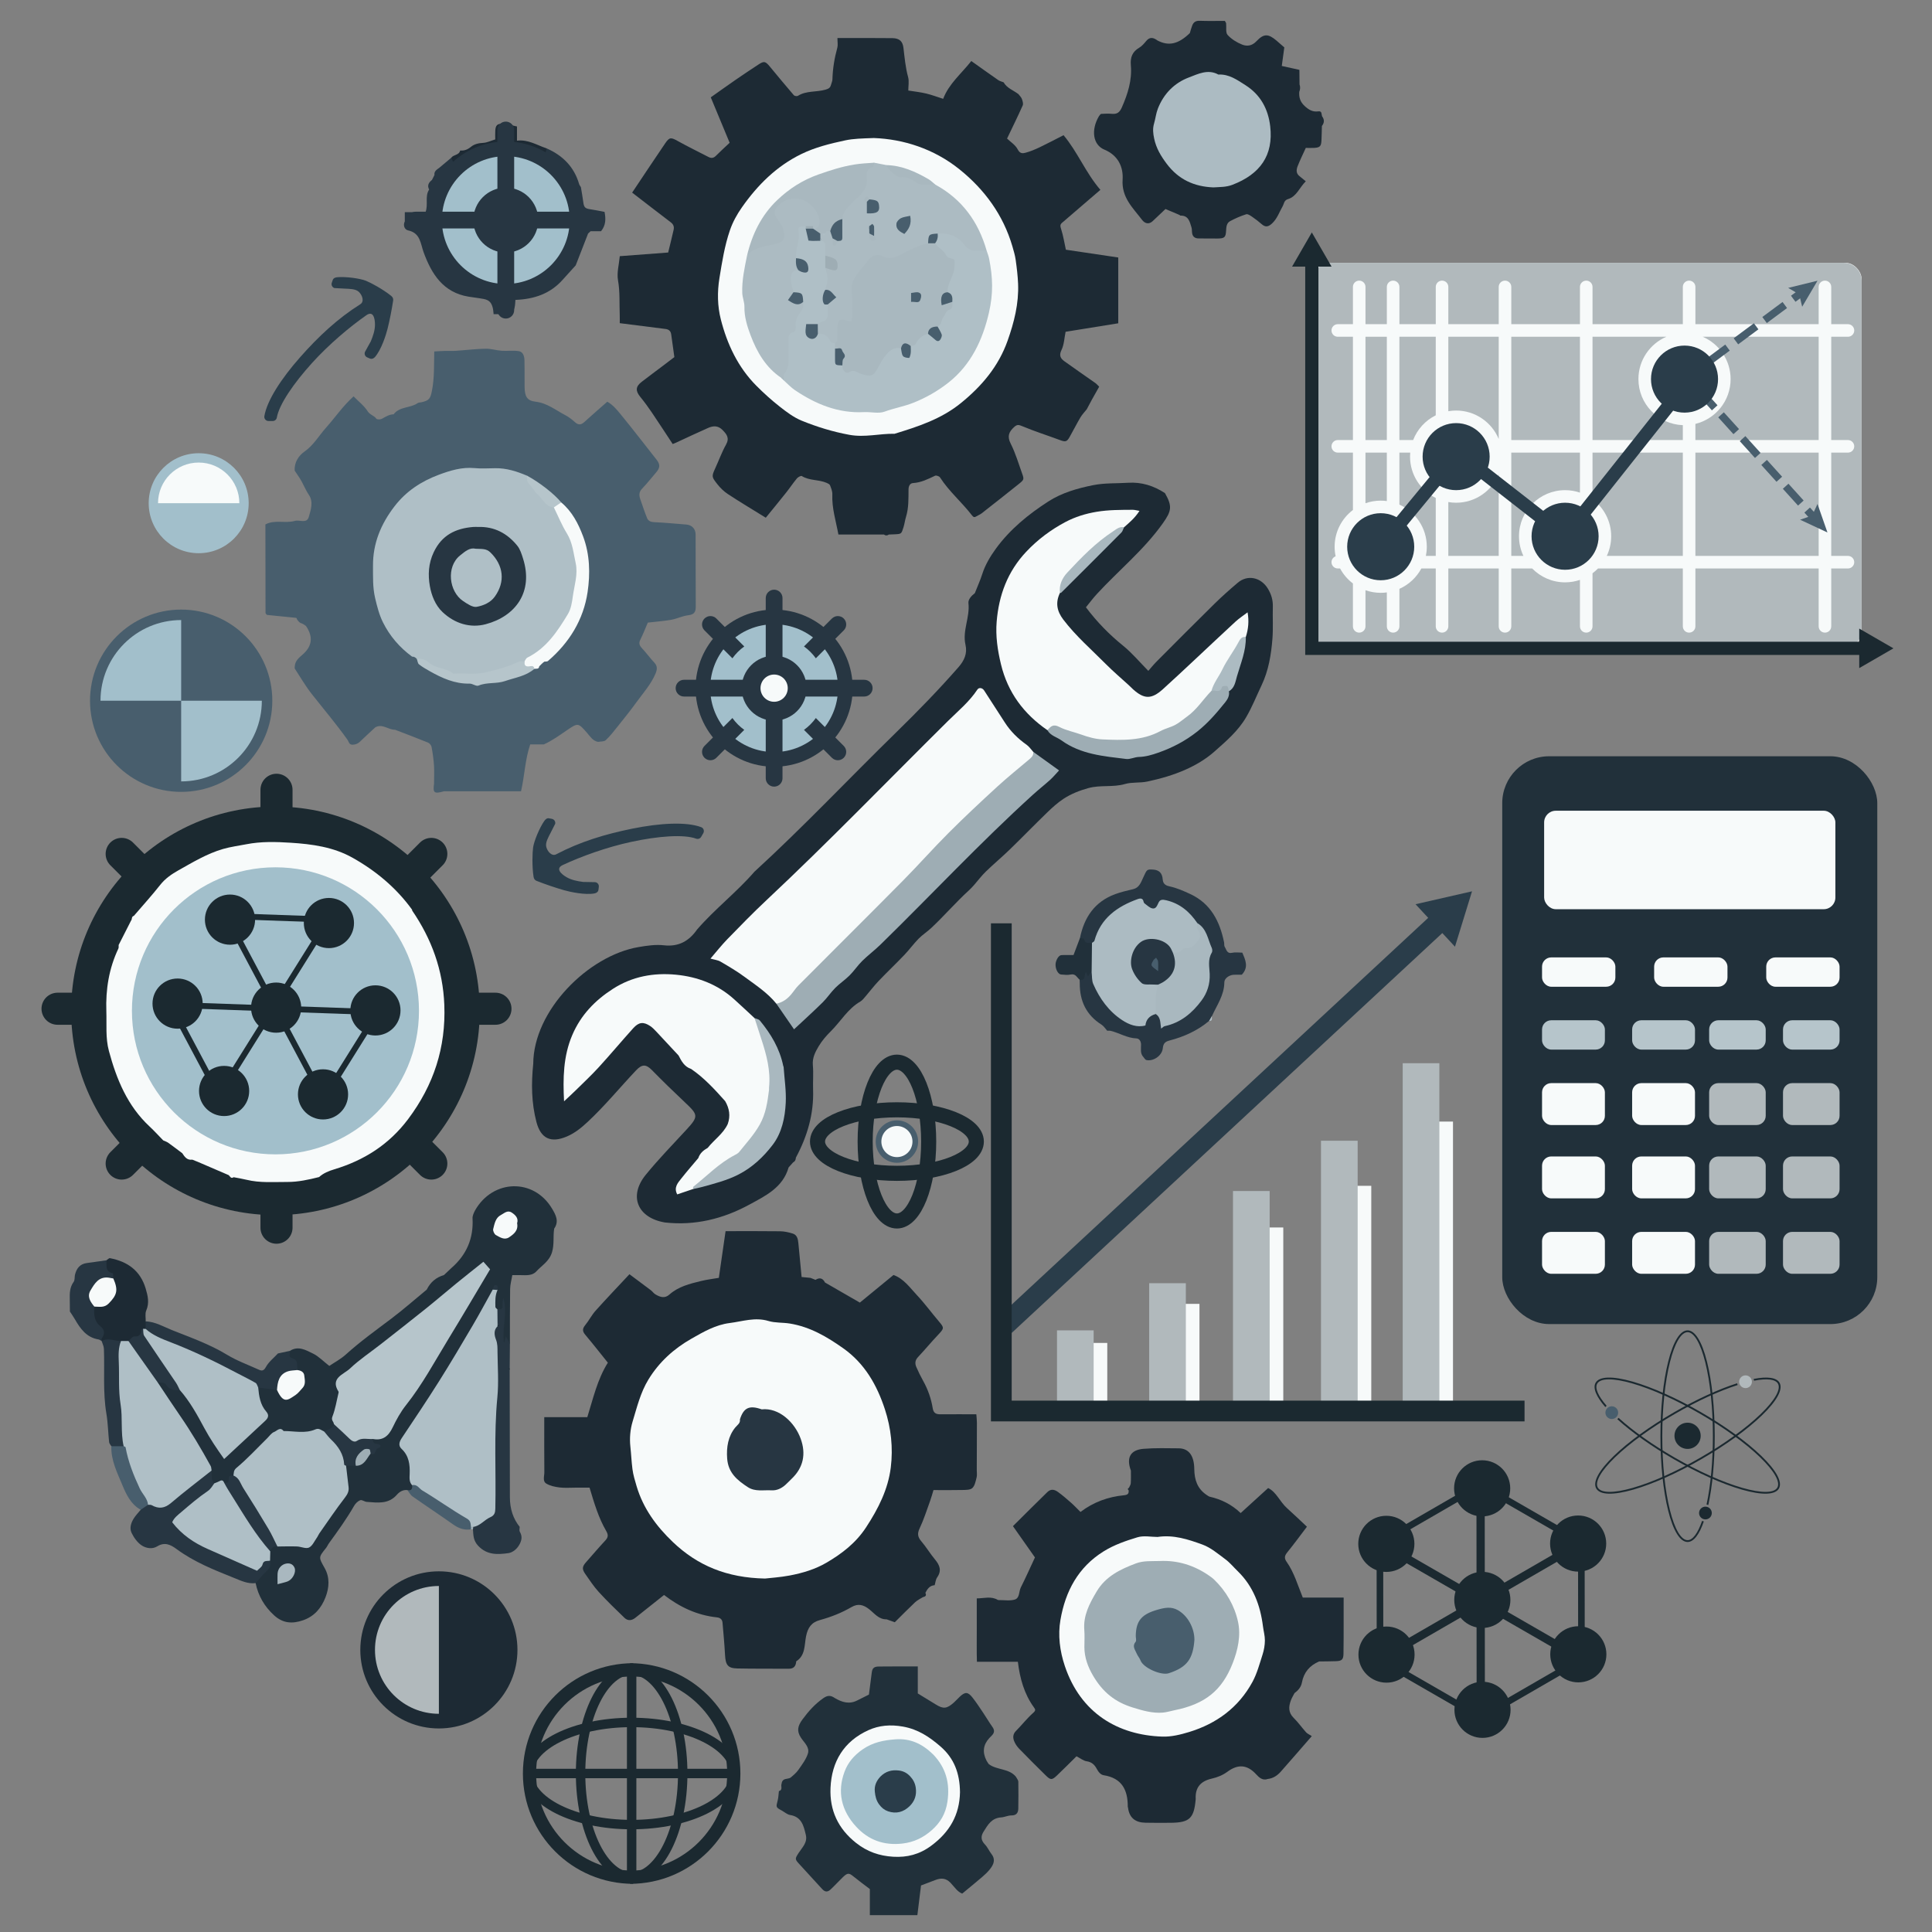 <?xml version="1.0" encoding="UTF-8"?><svg id="b" xmlns="http://www.w3.org/2000/svg" width="1024" height="1024" viewBox="0 0 1024 1024"><rect x="0" y="0" width="1024" height="1024" fill="#808080" stroke="none"/><g id="c"><rect x="796.214" y="400.832" width="198.786" height="300.955" rx="24.872" ry="24.872" style="fill:#21303a;"/><rect x="818.425" y="429.705" width="154.364" height="52.195" rx="6.184" ry="6.184" style="fill:#f7fafa;"/><rect x="817.314" y="507.443" width="38.869" height="15.547" rx="4.881" ry="4.881" style="fill:#f7fafa;"/><rect x="876.728" y="507.443" width="38.869" height="15.547" rx="4.881" ry="4.881" style="fill:#f7fafa;"/><rect x="936.142" y="507.443" width="38.869" height="15.547" rx="4.881" ry="4.881" style="fill:#f7fafa;"/><rect x="817.314" y="540.759" width="33.316" height="15.547" rx="4.881" ry="4.881" style="fill:#b6c5cb;"/><rect x="865.067" y="540.759" width="33.316" height="15.547" rx="4.881" ry="4.881" style="fill:#b6c5cb;"/><rect x="905.88" y="540.759" width="29.984" height="15.547" rx="4.881" ry="4.881" style="fill:#b6c5cb;"/><rect x="945.026" y="540.759" width="29.984" height="15.547" rx="4.881" ry="4.881" style="fill:#b6c5cb;"/><rect x="817.314" y="574.075" width="33.316" height="22.211" rx="4.881" ry="4.881" style="fill:#f7fafa;"/><rect x="865.067" y="574.075" width="33.316" height="22.211" rx="4.881" ry="4.881" style="fill:#f7fafa;"/><rect x="905.88" y="574.075" width="29.984" height="22.211" rx="4.881" ry="4.881" style="fill:#b1b9bc;"/><rect x="945.026" y="574.075" width="29.984" height="22.211" rx="4.881" ry="4.881" style="fill:#b1b9bc;"/><rect x="817.314" y="612.944" width="33.316" height="22.211" rx="4.881" ry="4.881" style="fill:#f7fafa;"/><rect x="865.067" y="612.944" width="33.316" height="22.211" rx="4.881" ry="4.881" style="fill:#f7fafa;"/><rect x="905.88" y="612.944" width="29.984" height="22.211" rx="4.881" ry="4.881" style="fill:#b1b9bc;"/><rect x="945.026" y="612.944" width="29.984" height="22.211" rx="4.881" ry="4.881" style="fill:#b1b9bc;"/><rect x="817.314" y="652.923" width="33.316" height="22.211" rx="4.881" ry="4.881" style="fill:#f7fafa;"/><rect x="865.067" y="652.923" width="33.316" height="22.211" rx="4.881" ry="4.881" style="fill:#f7fafa;"/><rect x="905.88" y="652.923" width="29.984" height="22.211" rx="4.881" ry="4.881" style="fill:#b1b9bc;"/><rect x="945.026" y="652.923" width="29.984" height="22.211" rx="4.881" ry="4.881" style="fill:#b1b9bc;"/></g><path d="M422.015,880.549c-.187,2.467-1.237,3.946-3.986,3.922-9.059-.08-18.121.047-27.177-.153-5.083-.112-6.285-1.805-6.568-7.157-.302-5.712-.84-11.413-1.331-17.113-.148-1.718-1.223-2.624-2.937-2.805-10.454-1.103-19.585-5.359-28.053-11.865-5.041,4.003-10.143,8.044-15.232,12.102-1.869,1.49-3.955,1.723-5.697.052-4.667-4.477-9.32-8.989-13.682-13.759-2.679-2.93-4.886-6.307-7.168-9.579-1.785-2.558-1.604-3.879.414-6.168,3.383-3.838,6.697-7.739,10.183-11.481,1.564-1.679,1.748-2.978.536-5.055-4.1-7.022-6.365-14.8-8.838-22.998-2.391,0-4.933.004-7.475-.001-2.804-.005-5.64.238-8.403-.104-2.408-.297-4.992-.825-7.026-2.042-2.118-1.266-1.041-3.959-1.061-6.013-.092-9.652-.041-19.305-.041-29.198h22.812c3.09-9.857,5.313-20.021,10.894-28.881-4.045-5.022-7.947-10.011-12.023-14.854-1.561-1.855-1.47-3.221.02-5.051,1.98-2.432,3.419-5.323,5.502-7.649,5.713-6.381,11.642-12.569,17.947-19.328,3.751,2.798,7.574,5.622,11.359,8.494.854.648,1.478,1.635,2.383,2.171,2.394,1.418,4.899,2.367,7.39.141,4.799-4.29,10.832-5.749,16.82-7.215,3.204-.784,6.506-1.165,9.426-1.67,1.222-8.469,2.357-16.342,3.57-24.745,9.632,0,19.27-.075,28.905.056,2.257.031,4.574.542,6.738,1.229,2.213.703,2.72,2.792,2.92,4.901.559,5.896,1.131,11.79,1.739,18.113,1.385.133,3.037.291,4.689.449.889.354,1.779.709,2.668,1.063,2.193-1.385,3.873-.925,5.036,1.399,6.062,3.496,12.124,6.991,18.477,10.655,5.925-4.865,11.792-9.682,17.83-14.639,5.388,1.919,8.625,6.638,12.356,10.609,4.199,4.469,7.835,9.463,11.819,14.14,2.754,3.233,2.696,3.559-.494,6.922-3.665,3.865-7.063,7.984-10.712,11.866-1.575,1.675-1.677,3.415-.858,5.279,1.088,2.477,2.268,4.927,3.592,7.285,2.569,4.58,4.261,9.46,5.103,14.611.396,2.421,1.724,3.143,3.949,3.126,6.242-.046,12.484-.016,19.147-.016.114,1.563.307,2.989.307,4.414.002,8.409-.04,16.818-.07,25.227-.005,1.294.226,2.652-.091,3.866-.515,1.97-.92,4.351-2.262,5.606-1.13,1.058-3.522.978-5.365,1.024-4.949.122-9.903.042-15.223.042-.607,1.966-1.13,3.943-1.826,5.856-1.767,4.852-3.326,9.812-5.531,14.462-1.342,2.83-.969,4.638.952,6.888,2.587,3.028,4.639,6.508,7.192,9.569,2.523,3.025,3.684,5.893,1.147,9.517-.79,1.128-.892,2.738-1.309,4.127-2.631.158-3.874,1.999-4.93,4.066.793,1.505-.106,2.003-1.362,2.288-1.374.888-2.919,1.594-4.089,2.697-3.696,3.482-7.251,7.113-10.754,10.582-1.662-.59-3.01-1.069-4.357-1.548-4.159.103-6.451-3.174-9.24-5.357-3.058-2.394-5.86-3.161-9.384-1.109-5.227,3.044-10.863,5.258-16.676,6.842-4.591,1.251-6.451,4.095-7.37,8.586-.952,4.652-.271,10.154-5.221,13.305Z" style="fill:#1d2a34;"/><path d="M405.483,836.663c-20.276-.396-35.774-6.859-48.904-19.396-8.752-8.356-15.658-17.794-19.149-29.49-.893-2.991-1.815-6.02-2.216-9.098-.517-3.977-.671-8-1.108-11.998-.473-4.33-.087-9.046,1.184-13.209,2.308-7.562,4.145-15.338,8.367-22.26,5.686-9.323,13.466-16.344,22.826-21.681,6.372-3.632,12.814-7.366,20.249-8.294,6.805-.85,13.452-3.24,20.599-1.078,3.528,1.067,7.511.727,11.316,1.348,10.74,1.754,19.658,7.014,28.278,13.107,11.37,8.037,17.867,19.451,22.089,32.334,3.287,10.03,4.401,20.496,3.119,30.864-1.433,11.586-6.605,21.799-13.063,31.671-5.487,8.388-12.891,14.019-21.074,18.809-5.909,3.46-12.663,5.479-19.453,6.761-4.987.942-10.091,1.259-13.06,1.609Z" style="fill:#f7fafa;"/><path d="M403.716,746.985c9.195-.992,17.547,6.897,20.679,15.598,2.875,7.989,1.476,15.259-4.877,21.266-1.097,1.037-2.106,2.17-3.239,3.163-2.112,1.853-4.465,3.062-7.426,2.893-4.193-.24-8.599.826-12.428-1.655-5.558-3.602-10.425-7.546-11.005-15.099-.473-6.155.508-11.928,4.305-16.572,1.059-1.296,2.736-2.215,2.451-4.274,1.965-6.231,5.01-7.635,11.541-5.32Z" style="fill:#273642;"/><path d="M686.122,897.38c-.65,1.272-1.429,2.496-1.924,3.826-1.245,3.341-1.436,6.454,1.467,9.309,2.387,2.346,4.33,5.137,6.577,7.635.668.742,1.697,1.159,3.034,2.036-5.45,6.256-10.881,12.553-16.39,18.781-1.829,2.068-4.057,3.607-6.927,3.923-2.778,1.011-4.648-.804-6.167-2.462-4.781-5.217-9.668-5.49-15.285-1.336-2.399,1.774-5.311,2.953-8.238,3.611-5.888,1.325-8.877,4.691-8.52,10.83-.871,10.182-3.223,12.462-13.074,12.583-4.514.056-9.029.037-13.543-.033-5.273-.081-8.53-2.476-9.247-7.882-.04-.304-.147-.508-.147-.627.049-8.854-3.119-15.16-12.774-16.666-1.678-.262-2.843-1.853-3.686-3.419-1.155-2.155-2.657-3.584-5.329-3.978-1.735-.256-3.313-1.58-5.385-2.642-3.391,3.34-6.842,6.832-10.4,10.21-2.595,2.464-3.335,2.448-5.844-.019-4.767-4.69-9.514-9.403-14.163-14.209-1.135-1.173-2.128-2.645-2.696-4.162-.674-1.803-.6-3.634,1.03-5.267,3.116-3.12,5.832-6.666,9.123-9.573,1.459-1.289,1.177-1.801.34-2.963-5.101-7.081-7.382-15.175-8.47-24.117h-21.699c-.184-5.897-.052-11.427-.076-16.949-.023-5.391-.005-10.782-.005-16.638,3.832.002,7.557-1.318,11.178.818.165.097.411.081.619.078,2.787-.032,5.739.492,8.316-.263,2.721-.797,2.14-4.266,3.245-6.453,2.521-4.988,4.781-10.108,7.481-15.888-3.418-4.86-7.38-10.493-11.663-16.582,6.008-5.963,12.05-12.038,18.194-18.007,1.728-1.678,3.519-1.681,5.712-.08,2.39,1.744,4.649,3.679,6.864,5.645,1.772,1.572,3.393,3.314,5.022,4.921,6.852-5.21,14.59-8.024,23.025-8.849,1.992-.195,2.694-.813,2.492-2.674-.406-.317-.521-.601-.346-.854.163-.236.322-.355.48-.355.349-.824.944-1.631,1.001-2.474.149-2.223.065-4.461.073-6.693-2.543-6.898-.278-11.01,6.732-11.571,6.183-.495,12.412-.312,18.611-.258,5.274.046,8.159,3.766,8.247,10.941.072,5.798,1.643,10.482,6.562,13.779.546.317,1.056.794,1.643.927,6.192,1.401,11.686,4.179,16.382,8.665,4.943-4.504,9.581-8.729,14.557-13.263,4.34,2.061,6.213,7.255,9.945,10.604,3.61,3.239,7.101,6.611,10.615,9.898-3.481,4.573-6.815,9.152-10.382,13.542-1.438,1.769-1.784,3.089-.382,5.064,4.006,5.644,5.845,12.317,8.578,18.958h21.65c0,4.565.008,8.81-.002,13.054-.013,5.61.03,11.221-.087,16.828-.061,2.929-.899,3.694-3.846,3.815-3.016.124-6.038.101-9.058.142-5.016,2.125-8.118,5.781-9.129,11.2-.45,2.412-1.98,4.165-3.916,5.585Z" style="fill:#1d2a34;"/><path d="M613.497,814.618c8.556-1.289,16.289,1.302,23.773,4.014,4.434,1.607,8.309,4.934,12.195,7.812,2.406,1.782,4.354,4.18,6.522,6.286,8.268,8.03,12.009,18.126,13.416,29.301.313,2.49,1.037,4.97,1.014,7.45-.023,2.483-.459,5.05-1.219,7.418-1.588,4.947-2.938,10.098-5.399,14.613-7.349,13.479-18.95,22.019-33.481,26.474-4.568,1.4-9.481,2.606-14.19,2.455-23.627-.758-43.328-12.453-51.716-37.319-2.713-8.041-3.765-16.405-2.35-24.578,2.606-15.055,9.336-27.884,22.912-36.31,5.595-3.472,11.732-5.57,17.879-7.434,3.355-1.017,7.272-.182,10.644-.182Z" style="fill:#f7fafa;"/><path d="M614.559,827.366c9.709-.471,18.453,2.306,26.379,7.824.858.598,1.729,1.205,2.479,1.927,6.453,6.207,10.88,13.89,12.748,22.393,1.618,7.368-.059,15.035-2.88,22.186-5.585,14.157-14.413,21.502-30.856,24.782-2.017.402-4.008,1.052-6.043,1.228-5.503.477-10.814-1.091-15.908-2.66-9.508-2.929-15.93-8.113-21.083-16.816-2.704-4.567-4.643-9.677-4.648-15.219-.003-3.019.205-6.055-.041-9.054-.635-7.74,2.778-14.074,6.527-20.404,4.778-8.068,12.51-11.783,20.808-14.908,4.123-1.553,8.321-1.128,12.517-1.281Z" style="fill:#9eadb4;"/><path d="M633.063,869.149c-.739,10.201-3.944,14.557-13.602,17.708-4.034,1.316-13.465-2.853-14.932-6.726-.507-1.339-1.559-2.467-2.107-3.796-.801-1.946-2.486-3.803-.516-6.159.53-.634.059-2.091.075-3.17.12-8.146,3.322-11.476,11.469-13.811,3.843-1.101,7.276-1.781,10.791.183,5.285,2.953,8.843,9.473,8.822,15.771Z" style="fill:#485e6d;"/><path d="M454.302,901.292c2.027-1.015,4.054-2.029,6.247-3.128.494-3.828,1.01-7.755,1.506-11.684.289-2.291,1.137-3.163,3.778-3.195,6.872-.085,13.745-.041,20.617-.049v14.321c3.532,2.161,6.547,3.986,9.542,5.844,3.973,2.465,5.804,2.315,9.495-.948,1.128-.997,2.121-2.146,3.222-3.176,2.835-2.653,4.312-2.628,6.755.486,2.061,2.627,3.884,5.444,5.753,8.217,1.63,2.419,3.092,4.955,4.786,7.325,1.215,1.7,1.105,3.111-.312,4.535-.456.458-.908.921-1.347,1.395q-4.865,5.256-1.486,11.899c.34.667.814,1.265,1.225,1.895,4.299,3.223,10.57,2.173,14.313,6.602.467.912,1.316,1.815,1.338,2.737.113,4.748.036,9.501-.021,14.251-.027,2.272-1.113,3.61-3.519,3.584-1.918-.021-3.776.941-5.466,1.043-5.161.312-7.112,3.909-9.377,7.497-1.589,2.515-1.488,4.6.658,6.83,1.422,1.477,2.26,3.498,3.528,5.145,2.266,2.944,1.074,5.519-.799,7.922-1.186,1.522-2.625,2.878-4.095,4.141-3.381,2.906-6.851,5.71-10.658,8.866-2.522-.936-4.173-3.596-6.16-5.691-2.48-2.615-5.077-2.671-8.086-1.508-2.48.958-4.97,1.893-7.583,2.887-.608,4.949-1.248,10.161-1.932,15.729h-25.192v-13.838c-3.256-2.489-5.958-4.44-8.53-6.55-2.552-2.094-3.262-2.151-5.873.375-2.172,2.102-4.2,4.355-6.409,6.416-1.61,1.502-2.972,1.372-4.421-.202-4.051-4.399-8.074-8.825-12.12-13.229-2.423-2.638-2.405-2.803-.399-5.921,1.901-2.955,4.822-5.508,3.816-9.65-1.161-4.783-2.214-9.504-8.321-10.484-1.554-.249-2.941-1.539-4.407-2.346-3.197-1.761-3.118-1.739-2.191-5.313.419-1.614.449-3.328.655-4.997,2.27-.653.836-2.658,1.43-3.923.153-1.492.966-2.348,2.456-2.552.796-.228,1.773-.24,2.353-.726,1.483-1.242,3.027-2.53,4.115-4.099,1.893-2.728,4.039-5.5,5.011-8.59,1.045-3.322-1.893-5.72-3.64-8.347-2.36-3.547-1.828-6.229.761-9.748,3.158-4.291,6.572-8.141,11.028-11.257,2.503-1.75,4.086-1.465,6.156-.066,3.74,2.209,7.588,3.415,11.797,1.274Z" style="fill:#21303a;"/><path d="M508.82,949.942c-.251,12.031-5.488,21.112-15.265,28.342-6.247,4.62-12.763,6.262-20.131,5.828-7.286-.43-13.778-2.64-19.692-7.33-9.541-7.565-14.05-17.275-13.541-29.15.601-14.007,7.111-24.716,20.053-30.588,5.688-2.581,11.721-3.099,18.396-1.906,8.048,1.439,14.06,5.544,19.764,10.462,7.278,6.275,10.309,14.209,10.417,24.343Z" style="fill:#f7fafa;"/><path d="M494.61,929.908c6.788,7.077,9.003,15.328,7.535,25.128-.938,6.262-3.746,10.963-8.242,14.959-4.446,3.951-9.461,6.418-15.571,7.124-9.857,1.139-18.051-1.859-24.6-8.995-7.725-8.417-10.144-18.34-6.071-29.181,1.79-4.765,4.969-8.54,9.502-11.699,5.466-3.808,11.297-4.907,17.417-5.36,7.809-.578,14.128,2.247,20.03,8.025Z" style="fill:#a2bfcb;"/><path d="M466.621,941.638c2.714-2.746,5.938-3.705,9.81-3.231,2.474.303,4.355,1.359,5.974,3.086,1.602,1.708,2.626,3.656,2.968,6.053.552,3.868-.541,7.124-3.281,9.777-3.231,3.129-7.111,4.186-11.421,2.697-1.894-.654-3.414-1.865-4.705-3.617-1.557-2.111-2.051-4.394-2.293-6.799-.31-3.068.735-5.584,2.947-7.968Z" style="fill:#2a3d4a;"/><path d="M333.954,885.025c30.36,0,54.971,24.612,54.971,54.971s-24.612,54.971-54.971,54.971" style="fill:none; stroke:#1b2930; stroke-miterlimit:10; stroke-width:7px;"/><path d="M334.37,885.025c15.18,0,27.486,24.612,27.486,54.971s-12.306,54.971-27.486,54.971" style="fill:none; stroke:#1b2930; stroke-miterlimit:10; stroke-width:5px;"/><path d="M334.787,885.025s0,24.612,0,54.971,0,54.971,0,54.971" style="fill:none; stroke:#1b2930; stroke-miterlimit:10; stroke-width:5px;"/><path d="M335.203,885.025c-15.18,0-27.486,24.612-27.486,54.971s12.306,54.971,27.486,54.971" style="fill:none; stroke:#1b2930; stroke-miterlimit:10; stroke-width:5px;"/><path d="M389.758,939.58c0,15.18-24.612,27.486-54.971,27.486-30.36,0-54.971-12.306-54.971-27.486" style="fill:none; stroke:#1b2930; stroke-miterlimit:10; stroke-width:5px;"/><path d="M389.758,939.996s-24.612,0-54.971,0c-30.36,0-54.971,0-54.971,0" style="fill:none; stroke:#1b2930; stroke-miterlimit:10; stroke-width:5px;"/><path d="M389.758,940.413c0-15.18-24.612-27.486-54.971-27.486s-54.971,12.306-54.971,27.486" style="fill:none; stroke:#1b2930; stroke-miterlimit:10; stroke-width:5px;"/><path d="M335.62,885.025c-30.36,0-54.971,24.612-54.971,54.971,0,30.36,24.612,54.971,54.971,54.971" style="fill:none; stroke:#1b2930; stroke-miterlimit:10; stroke-width:7px;"/><path d="M783.531,913.059l-.058-66.694,57.789,33.3-57.731,33.394ZM786.98,852.426l.044,54.569,47.236-27.323-47.28-27.246Z" style="fill:#1b2930;"/><path d="M786.156,913.057l-57.789-33.298,57.731-33.396.058,66.694ZM735.369,879.752l47.28,27.244-.044-54.569-47.236,27.324Z" style="fill:#1b2930;"/><path d="M729.684,882.031l-.056-66.694,57.787,33.298-57.731,33.396ZM733.131,821.398l.046,54.569,47.236-27.324-47.282-27.244Z" style="fill:#1b2930;"/><path d="M786.105,850.912l-57.789-33.3,57.731-33.394.058,66.694ZM735.317,817.605l47.28,27.246-.044-54.569-47.236,27.323Z" style="fill:#1b2930;"/><path d="M783.48,850.913l-.058-66.696,57.789,33.3-57.731,33.396ZM786.929,790.279l.044,54.57,47.236-27.324-47.28-27.246Z" style="fill:#1b2930;"/><path d="M839.951,881.94l-57.787-33.298,57.731-33.396.056,66.694ZM789.165,848.635l47.282,27.244-.046-54.569-47.236,27.324Z" style="fill:#1b2930;"/><circle cx="785.664" cy="847.982" r="14.878" style="fill:#1b2930;"/><circle cx="785.756" cy="906.24" r="14.878" style="fill:#1b2930;"/><circle cx="734.877" cy="876.971" r="14.878" style="fill:#1b2930;"/><circle cx="734.787" cy="818.276" r="14.878" style="fill:#1b2930;"/><circle cx="785.573" cy="788.849" r="14.878" style="fill:#1b2930;"/><circle cx="836.45" cy="818.119" r="14.878" style="fill:#1b2930;"/><circle cx="836.542" cy="876.813" r="14.878" style="fill:#1b2930;"/><line x1="146.551" y1="418.6" x2="146.551" y2="650.702" style="fill:none; stroke:#1b2930; stroke-linecap:round; stroke-miterlimit:10; stroke-width:17px;"/><line x1="64.491" y1="452.591" x2="228.611" y2="616.711" style="fill:none; stroke:#1b2930; stroke-linecap:round; stroke-miterlimit:10; stroke-width:17px;"/><line x1="30.5" y1="534.651" x2="262.602" y2="534.651" style="fill:none; stroke:#1b2930; stroke-linecap:round; stroke-miterlimit:10; stroke-width:17px;"/><line x1="64.491" y1="616.711" x2="228.611" y2="452.591" style="fill:none; stroke:#1b2930; stroke-linecap:round; stroke-miterlimit:10; stroke-width:17px;"/><circle cx="145.996" cy="535.762" r="108.277" style="fill:#1b2930;"/><path d="M86.501,604.419c-2.399-2.454-4.703-5.008-7.212-7.343-11.723-10.912-17.507-24.974-21.562-40.022-1.874-6.956-1.12-14.015-1.362-21.043-.398-11.571,1.369-22.702,6.37-33.234.256-.538.11-1.267.151-1.906,2.184-4.294,4.367-8.588,6.551-12.882.707-.732.125-2.222,1.505-2.557,4.688-5.469,9.544-10.805,14.002-16.456,2.642-3.349,6.123-5.729,9.556-7.652,7.617-4.269,15.155-8.861,23.682-11.341,4.058-1.18,8.208-1.694,12.311-2.502,7.899-1.555,15.8-1.316,23.628-.812,11.291.727,22.598,2.25,32.721,7.938,12.368,6.949,23.086,15.87,31.482,27.416.117.161.111.412.163.622,10.289,15.058,16.28,31.435,17.009,49.9.894,22.664-5.628,42.58-19.194,60.628-10.11,13.45-23.308,21.833-39.183,26.61-2.831.852-5.701,1.994-7.993,4.08-5.524,1.391-11.083,2.622-16.814,2.601-7.252-.026-14.541.594-21.708-1.176-2.233-.551-4.516-.899-6.777-1.34-1.431.975-1.862-.422-2.598-1.096-5.48-2.359-10.958-4.722-16.442-7.073-.95-.407-1.922-.763-2.884-1.142-2.756.408-4.033-1.487-5.296-3.403-2.462-1.845-4.897-3.729-7.403-5.512-.803-.572-1.797-.875-2.704-1.302Z" style="fill:#f7fafa;"/><circle cx="145.996" cy="535.762" r="76.072" style="fill:#a2bfcb;"/><path d="M115.85,583.591l-27.977-52.638,59.573,2.091-31.596,50.547ZM93.179,534.269l22.889,43.067,25.854-41.356-48.743-1.711Z" style="fill:#1b2930;"/><path d="M145.293,536.493l-27.976-52.639,59.572,2.092-31.596,50.547ZM122.623,487.17l22.888,43.068,25.854-41.356-48.742-1.712Z" style="fill:#1b2930;"/><path d="M171.36,585.541l-27.976-52.637,59.573,2.091-31.597,50.546ZM148.691,536.22l22.89,43.068,25.853-41.356-48.743-1.711Z" style="fill:#1b2930;"/><circle cx="146.349" cy="534.064" r="13.297" style="fill:#1b2930;"/><circle cx="118.781" cy="578.237" r="13.297" style="fill:#1b2930;"/><circle cx="94.127" cy="531.93" r="13.297" style="fill:#1b2930;"/><circle cx="121.903" cy="487.427" r="13.297" style="fill:#1b2930;"/><circle cx="174.333" cy="489.229" r="13.297" style="fill:#1b2930;"/><circle cx="198.985" cy="535.537" r="13.297" style="fill:#1b2930;"/><circle cx="171.21" cy="580.04" r="13.297" style="fill:#1b2930;"/><path d="M56.42,667.969c.625-.391,1.332-1.21,1.864-1.109,9.329,1.771,16.094,6.591,18.923,16.087,1.157,3.883,2.049,7.607.303,11.656-.709,1.645-.226,3.803-.286,5.728.924,1.037,1.368,2.218,1.085,3.618-.154.647-.442,1.232-.841,1.761-1.929,3.85-5.811,4.962-9.3,6.64-1.264.498-2.58.476-3.901.381-3.59.035-7.191.112-10.388-1.952l-.011-.011c-1.598-3.659-3.486-7.185-5.067-10.847-1.035-2.397-1.157-4.916.268-7.296.64-.855,1.524-1.389,2.475-1.853,7.426-3.62,8.027-4.866,6.405-13.243-1.582-3.019-4.868-5.769-1.529-9.561Z" style="fill:#1d2a34;"/><path d="M77.177,704.325c.016-1.331.031-2.662.047-3.993,5.103.222,9.453,2.86,13.997,4.669,9.891,3.939,19.954,7.479,29.163,13.078,5.237,3.184,11.129,5.294,16.741,7.856,1.743.796,2.685.659,3.857-1.474,1.49-2.711,4.167-4.77,6.333-7.109,2.107-.453,4.213-.906,6.32-1.359,3.979,2.339,6.744,5.238,4.768,10.327-4.803,2.748-8.579,6.532-11.299,11.379-3.543,2.054-6.84.668-10.138-.705-14.602-8.602-29.649-16.32-45.437-22.545-3.595-1.417-7.175-2.924-10.425-5-1.821-1.163-4.557-1.949-3.924-5.123Z" style="fill:#273642;"/><path d="M56.42,667.969c.153,2.734-.84,5.995,3.345,6.869.278.058.204,1.806.293,2.769-.495.385-.935.979-1.502,1.113-7.473,1.76-8.837,7.262-8.548,13.804-.334,3.895-.162,7.736,3.176,10.395,2.63,2.095,2.256,4.168.718,6.574-.196.307-.032.845-.035,1.276-.539-.286-1.052-.74-1.623-.832-6.446-1.039-9.7-5.749-12.647-10.854-.781-1.353-1.695-2.63-2.547-3.941-.021-2.096-.02-4.193-.069-6.288-.079-3.314-.065-6.541,2.056-9.446.642-.879.459-2.359.654-3.564.803-3.481,2.61-5.958,6.427-6.424,3.434-.483,6.868-.967,10.302-1.45Z" style="fill:#273642;"/><path d="M293.732,651.192c-.681,4.134.139,8.265-1.158,12.544-1.468,4.846-5.393,6.937-8.31,10.134-2.161,2.368-5.377,2.023-8.335,1.976-1.265-.02-2.531-.003-4.387-.003-.418,2.51-1.128,4.908-1.165,7.317-.151,9.641-.093,19.286-.112,28.929-4.349,1.235-5.944-.958-5.801-4.894.168-4.62,1.237-9.104,2.102-13.15-.49.469-1.488,1.135-2.84.875-3.104-1.189-3.398-3.698-3.073-6.408-.031.102-.279.034-.286.135-7.74,17.305-18.601,32.693-28.397,48.69-4.73,7.725-9.717,15.309-14.698,22.883-1.941,2.951-2.506,5.63-.606,8.969,3.326,5.844,3.193,12.411,3.098,18.912-.788,1.675-1.675,3.135-3.829,1.681-2.343-.316-4.285.973-5.557,2.436-4.494,5.169-10.266,4.209-15.949,3.818-1.203-.083-2.586-1.238-3.504-.89-1.284.486-2.526,1.737-3.238,2.976-3.964,6.903-8.609,13.334-13.275,19.758-.606.834-1.001,1.827-1.644,2.625-4.031,5.007-3.899,4.913-.708,10.578,2.82,5.006,2.462,10.378.455,15.547-2.211,5.693-5.916,10.098-11.949,12.168-5.575,1.913-10.543,1.664-15.237-2.597-5.198-4.718-8.43-10.341-9.851-17.12-.614-2.965,1.272-4.752,3.149-6.474,1.809-1.659,3.064-3.478,2.584-6.081-.351-1.705-.111-3.338.533-4.932.963-2.032,2.536-3.305,4.728-3.796,2.505-.799,5.155-.947,7.661-.541,6.642,1.075,11.05-1.537,14.264-7.264,2.095-3.734,4.525-7.336,7.224-10.674,4.306-5.325,7.907-10.712,5.922-18.11-.439-1.635.19-3.414,1.38-4.816,1.232-1.142,2.719-1.611,4.362-1.642,4.045.047,5.548-3.628,8.182-5.636,3.032-1.641.271-4.886,1.899-6.914,5.409-2.291,8.402-6.833,11.653-11.481,16.216-23.183,29.478-48.179,44.628-72.009.89-1.399,1.902-2.795,1.688-4.625-2.241-.418-3.385,1.054-4.673,2.081-21.411,17.075-42.589,34.441-64.125,51.357-3.872,3.042-5.826,6.352-5.636,11.47.207,5.597-1.756,11.033-2.712,16.56-1.13,2.732-3.307,4.105-6.078,4.713-6.842.494-13.692,1.32-20.566.623-3.568-.362-6.186,1.173-8.575,3.547-6.092,6.056-12.178,12.119-18.341,18.104-2.875.342-2.557,4.315-5.363,4.753-2.293.406-4.538.419-6.626-.833-2.155-1.499-2.243-3.916-2.744-6.15-5.658-14.431-15.4-26.397-23.656-39.261-1.673-2.608-4.48-4.981-2.574-8.694,4.759-2.951,7.438,3.04,11.594,2.685,8.044,5.499,10.998,14.661,15.951,22.375,1.739,2.708,3.047,5.694,4.942,8.339,1.883,2.628,3.724,3.088,6.37.827,4.599-3.929,8.954-8.107,13.367-12.232,2.572-2.404,2.795-4.851,1.478-8.111-1.378-3.41-3.816-7.07-.513-10.822,3.322.434,6.645.868,9.967,1.303,3.088.626,5.93,3.075,9.302-.093,3.56-3.344,2.233-6.814,1.407-10.463-.148-2.505.811-5.387-2.934-6.414-1.925-.528-.622-2.488-.959-3.756,4.457-2.874,8.504-.396,12.267,1.425,2.97,1.437,5.386,4.02,8.631,6.549,2.667-1.809,6.025-3.573,8.752-6.036,7.674-6.931,16.045-12.932,24.274-19.145,6.405-4.836,12.436-10.168,18.634-15.28,1.919-3.884,4.922-6.484,9.102-7.69,1.313-1.243,2.627-2.485,3.94-3.728,8.018-6.951,11.808-15.67,11.225-26.323-.078-1.428.667-2.901,1.343-4.257,9.466-16.557,31.058-17.131,40.725-1.028,1.969,3.28,3.963,6.792,1.205,10.713Z" style="fill:#21303a;"/><path d="M263.634,694.005c1.13-.21,2.767.416,2.73-1.699-.026-1.465-.005-2.931.377-4.395,2.446,7.885-.746,15.749.374,23.853.183-.501.408-.991.538-1.505.147-.584.208-1.189.347-2.026.855,1.457,1.559,2.657,2.264,3.858-.036,4.324-.072,8.649-.108,12.973-.289.277-.388.557-.297.84.091.284.184.426.279.426.039,22.445.074,44.891.119,67.336q.019,9.167,5.195,15.607c-.001.86-.312,1.893.054,2.548,1.223,2.192,1.214,4.005.033,6.397-1.381,2.797-3.837,4.678-6.136,4.988-5.581.753-11.212,1.129-15.931-3.865-2.652-2.807-2.569-5.622-2.802-8.748-.356-.756-.34-1.505.042-2.245.252-.344.436-.811.777-1.015,8.514-5.092,8.827-13.137,8.377-21.819-1.158-22.345,1.538-44.637,1.314-66.986-.05-4.995-2.896-10.187.56-15.06,1.389-.441,1.876-1.15.652-2.346-.922-2.605-1.124-5.088,1.241-7.116Z" style="fill:#273642;"/><path d="M112.144,779.414c.102,2.344-.418,4.819,1.431,6.795,1.075,3.425-1.427,5.17-3.448,7.014-3.665,3.344-7.623,6.352-11.548,9.379-3.717,2.866-3.48,5.5-.105,8.361,4.484,3.8,9.484,6.735,14.884,9,4.176,1.752,8.433,3.308,12.513,5.289,4.59,2.229,9.056,5.531,14.293,1.249.805-.658,2.078-.041,2.97.671.274,1.936.288,3.622-1.455,5.18-2.264,2.025-4.153,4.468-6.203,6.731-4.151.523-7.87-1.329-11.44-2.758-10.547-4.222-21.169-8.443-30.411-15.271-3.279-2.423-6.369-3.871-10.299-1.454-2.676,1.645-5.892.973-8.077-.408-2.353-1.488-4.271-4.179-5.515-6.761-1.21-2.513-.271-5.414,1.27-7.79,1.027-1.584,2.369-2.963,3.571-4.434.379-2.252,2.005-3.217,3.954-3.856,7.052,1.085,12.327-2.177,17.18-6.805,3.26-3.11,7.037-5.626,10.663-8.3,1.671-1.233,3.324-2.889,5.772-1.83Z" style="fill:#273642;"/><path d="M53.879,710.78c3.418-1.917,6.841.036,10.262-.015,1.241,1.356,1.645,2.965,1.56,4.775-.721,15.339,1.069,30.579,1.814,45.861.097,1.99-.203,3.878-1.544,5.474-2.416,1.796-4.732,1.559-6.964-.346-.408-.725-1.097-1.42-1.177-2.179-.531-5.014-.605-10.096-1.438-15.054-1.922-11.434-.878-22.938-1.319-34.402-.053-1.385-.779-2.743-1.193-4.114Z" style="fill:#273642;"/><path d="M59.007,766.529c2.178-.006,4.355-.013,6.533-.019,2.652-.34,3.296,1.804,3.877,3.517,2.632,7.768,5.518,15.414,9.339,22.694.81,1.543,1.09,3.302-.271,4.843-1.303.88-2.606,1.761-3.909,2.641-5.24-2.924-7.646-8.073-9.769-13.198-2.721-6.566-6.021-13.047-5.799-20.478Z" style="fill:#485e6d;"/><path d="M215.934,789.783c2.199.468,2.699-.722,2.516-2.579,2.362-1.872,4.531-.519,6.5.631,7.556,4.412,14.895,9.18,22.138,14.084,2.315,1.568,4.431,3.531,3.348,6.89-.183.639-.461,1.234-.832,1.786-3.524.536-6.513-.542-9.41-2.593-7.122-5.042-14.415-9.843-21.553-14.863-1.13-.794-1.815-2.222-2.706-3.357Z" style="fill:#485e6d;"/><path d="M249.603,810.595c.004-.448.008-.897.012-1.345.421-.416.829-.383,1.227.034l-.171,1.308-.534-.01-.534.013Z" style="fill:#9eadb4;"/><path d="M78.484,797.564c-.35-3.431-3.029-5.701-4.409-8.643-3.304-7.045-6.128-14.178-7.527-21.849-.044-.241-.66-.377-1.009-.562-1.67-7.335-.443-14.937-1.631-22.195-1.225-7.489-.622-14.877-.946-22.3-.165-3.78-.285-7.613,1.178-11.248l3.973.013c2.153-.007,3.782,1.178,4.766,2.832,3.752,6.312,10.027,11.222,10.786,19.209,3.928,5.869,7.784,11.788,11.8,17.597,5.911,8.55,11.183,17.484,16.191,26.579.379.688.335,1.608.488,2.42-7.185,5.705-14.514,11.241-21.492,17.188-3.413,2.909-6.549,3.247-10.282,1.161-.507-.283-1.251-.143-1.885-.199Z" style="fill:#afbfc6;"/><path d="M136.85,735.416c.423,4.579,1.078,9.094,4.253,12.739,1.653,1.898,1.105,3.383-.557,4.92-7.231,6.686-14.422,13.416-21.747,20.241-3.925-5.547-7.499-10.781-10.55-16.476-3.755-7.01-7.63-14.069-12.963-20.12-9.531-6.754-14.153-17.144-19.672-26.829-.874-1.533-.869-3.767.241-5.589.441.007.881.015,1.322.022,3.865,3.481,8.743,5.351,13.378,7.141,12.274,4.742,24.045,10.45,35.641,16.591,3.095,1.639,6.26,3.153,9.28,4.918.696.407.929,1.606,1.374,2.441Z" style="fill:#afbfc6;"/><path d="M75.855,704.303c.166,1.239-.062,2.74.56,3.677,5.545,8.355,11.258,16.599,16.873,24.909.801,1.186,1.339,2.55,1.999,3.831-2.813.337-5.378-.015-7.101-2.617-1.147-1.733-2.911-1.221-4.521-1.284-3.77-5.332-7.541-10.663-11.308-15.997-1.42-2.011-2.829-4.029-4.243-6.044,1.025-.86,2.09-2.485,3.069-2.435,2.788.142,3.618-1.075,3.664-3.51.003-.183.657-.353,1.009-.529Z" style="fill:#273642;"/><path d="M50.009,692.524c-2.096-2.511-3.977-5.291-2.062-8.525,2.126-3.589,4.342-7.501,9.625-6.82.833.107,1.658.284,2.487.428,2.683,6.158,2.033,8.714-2.451,13.271-2.353,2.391-4.951,1.669-7.598,1.646Z" style="fill:#f7fafa;"/><path d="M157.527,726.162c1.838.175,3.535.969,3.736,2.828.241,2.227.946,4.705-.941,6.696-1.179,1.244-2.221,2.706-3.611,3.646-4.173,2.82-6.443,4.883-9.893-2.614.287-4.275,1.034-8.346,5.815-9.897,1.541-.5,3.258-.455,4.895-.659Z" style="fill:#f7fafa;"/><path d="M270.138,726.328c-.311-.287-.622-.573-.933-.86l.952-.406c.121.424.115.846-.018,1.266Z" style="fill:#21303a;"/><path d="M250.842,809.284c-.409-.009-.818-.021-1.227-.034-.244-1.729.036-3.122-2.274-4.448-8.026-4.61-15.557-10.075-23.509-14.827-1.664-.994-2.784-3.5-5.383-2.771-1.64-1.721-1.401-3.87-1.32-5.963.194-4.969-.351-9.609-4.302-13.322-1.804-1.695-1.256-3.673.124-5.734,6.727-10.04,13.451-20.088,19.892-30.311,6.094-9.672,11.909-19.523,17.705-29.379,3.673-6.246,7.086-12.644,10.615-18.974.908-.701,1.763-.707,2.546.197-1.334,2.892-1.21,5.981-1.134,9.042.01.423.689.83,1.058,1.245.026,2.57.052,5.139.078,7.709.366.292.483.577.35.855-.131.274-.259.411-.386.411-2.225,2.072-1.566,5.062-.818,6.961.937,2.381.807,4.578.833,6.852.093,7.959.675,15.98-.085,23.866-1.895,19.664-.619,39.346-1.076,59.011-.049,2.125-.492,3.552-2.625,4.475-3.188,1.38-5.356,4.62-9.064,5.139Z" style="fill:#afbfc6;"/><path d="M176.973,754.814c-.068-1.33-1.577-1.999-.797-3.983,1.575-4.007,2.227-8.376,3.251-12.598.049-.204.091-.484-.006-.638-4.586-7.252,2.766-9.099,6.026-12.201,5.015-4.773,10.889-8.64,16.364-12.934,7.976-6.255,15.962-12.499,23.868-18.842,5.46-4.38,10.769-8.95,16.192-13.378,4.572-3.733,9.21-7.383,14.336-11.484,1.277,1.442,2.493,2.815,3.545,4.004-7.363,12.333-14.532,24.566-21.925,36.662-7.302,11.947-13.898,24.336-22.665,35.372-2.823,3.554-5.074,7.656-7.044,11.768-2.193,4.578-5.155,7.128-10.424,6.134-8.984,5.719-16.871,2.719-20.721-7.881Z" style="fill:#b6c5cb;"/><path d="M123.725,782.084c.292-1.482-.088-2.68,1.707-4.171,5.733-4.762,10.805-10.318,16.141-15.558,1.22-1.198,2.289-2.853,3.762-3.402,1.451-.542,3.13-2.897,4.974-.474,5.647-.044,11.388,1.52,16.896-.893,1.889-.828,3.134.51,4.606,1.137,8.194,3.303,12.607,10.204,11.613,18.16.437,3.749.845,7.502,1.323,11.246.29,2.27-.556,3.863-1.985,5.718-4.726,6.134-9.057,12.574-13.519,18.911-.473.672-.749,1.483-1.228,2.149-1.349,1.875-2.401,4.466-4.247,5.332-1.667.782-4.222-.505-6.396-.583-3.439-.124-6.886-.001-10.33.018-.482-.427-1.247-.607-1.569-1.069-8.12-11.653-16.447-23.188-21.749-36.519Z" style="fill:#afbfc6;"/><path d="M143.133,827.171c-1.47.418-3.415-.48-4.028,2.139-.297,1.267-1.94,2.219-2.888,3.222-8.817-3.894-17.511-7.717-26.19-11.573-7.227-3.211-13.653-7.512-18.751-14.111.919-2.347,3.045-3.915,4.928-5.525,4.493-3.844,9.01-7.714,13.891-11.023,1.726-1.17,2.394-2.679,3.48-4.091.954-.4,1.953-.72,2.85-1.221,1.265-.706,1.949-.25,2.397.95,2.531,1.257,4.671,2.798,6.15,5.415,4.675,8.269,9.713,16.325,15.585,23.813,1.663,2.12,2.36,4.51,2.699,7.084-.041,1.64-.083,3.28-.124,4.92Z" style="fill:#afbfc6;"/><path d="M143.257,822.251c-7.735-8.681-13.604-18.684-19.733-28.464-1.599-2.552-3.283-5.144-4.702-7.848.93-.154,2.296.442,2.361-1.255.096-2.507.069-2.508,2.541-2.599,3.099,1.134,3.72,4.282,5.229,6.641,4.566,7.139,9.003,14.363,13.341,21.643,1.779,2.985,3.176,6.196,4.747,9.304-2.003-.229-3.244.662-3.785,2.579Z" style="fill:#273642;"/><path d="M183.424,776.882c-.343-.188-.975-.362-.986-.567-.285-5.541-3.124-9.699-6.99-13.378-1.338-1.273-2.432-2.802-3.638-4.214,1.773-1.233,4.484-1.228,5.162-3.908,2.765,2.57,5.588,5.081,8.268,7.737,1.169,1.158,2.638,2.022,3.873,1.168,2.783-1.925,5.721-.789,8.579-1.024-.215,1.745.334,2.436,2.302,2.634,2.066.208,2.305,1.63.349,2.272-1.802.592-1.039,4.287-3.91,2.8-4.901-.607-5.187,4.362-7.831,6.481-1.727-0-3.453-.001-5.18-.001Z" style="fill:#273642;"/><path d="M274.082,648.348c.75,3.848-1.779,5.772-4.222,7.429-2.457,1.667-4.906-.003-7.031-1.181-.847-.469-1.659-2.26-1.427-3.182.7-2.788,1.229-5.987,4.102-7.446,1.691-.859,3.451-2.763,5.709-1.293,2.088,1.359,3.692,3.052,2.868,5.673Z" style="fill:#f7fafa;"/><path d="M147.101,839.666c0-2.598-.057-4.056.012-5.508.14-2.965,2.278-5.182,4.926-5.486,2.016-.231,3.384.654,4.086,2.3.939,2.204-.886,5.939-3.424,7.082-1.451.654-3.082.907-5.599,1.612Z" style="fill:#a9b8bf;"/><path d="M188.604,776.883c-.878-3.986,1.346-6.519,4.247-8.565.707-.499,2.054-.463,2.941-.171.417.137.441,1.466.644,2.255-2.145,2.723-3.38,6.545-7.831,6.481Z" style="fill:#9eadb4;"/><path d="M263.711,683.718l-2.546-.197c.368-.821.66-2.297,1.116-2.35,2.043-.236,1.336,1.45,1.43,2.547Z" style="fill:#273642;"/><path d="M263.677,702.98c.011-.422.023-.844.036-1.266.356.3.713.601,1.069.901-.368.122-.736.243-1.105.365Z" style="fill:#21303a;"/><path d="M640.823,541.133c-6.12,5.134-13.244,8.347-20.874,10.334-2.548.663-3.37,1.65-3.65,4.197-.432,3.926-5.08,7.023-8.745,6.173-.591-.137-1.002-1.028-1.507-1.56-1.851-1.949-1.232-4.399-1.271-6.674-.031-1.798-.973-3.171-2.459-3.226-4.906-.182-8.994-2.864-13.567-3.989-.612-.151-1.281-.064-1.924-.088-.984-1.082-1.788-2.448-2.98-3.199-8.103-5.109-11.605-12.567-11.559-21.933.003-.637-.045-1.274-.069-1.91,1.09-3.874,3.351-5.496,7.337-3.819,2.728,5.525,4.765,11.408,8.962,16.16,2.433,2.755,5,5.288,8.181,7.121,3.526,2.032,6.96,3.301,10.228-.71,1.382-1.696,3.515-2.398,5.832-1.874,6.65,5.352,8.327,5.4,15.366-.358,6.594-5.393,11.039-11.976,10.501-20.991-.329-5.509,1.783-11.02-.377-16.57-1.117-2.87-2.228-5.551-4.834-7.355-2.833-2.936-5.38-6.193-8.892-8.385-3.212-2.005-6.519-3.356-10.193-.85-2.585,1.763-5.34,1.724-7.836-.129-3.095-2.298-6.026-1.552-9.046.028-5.898,3.086-10.342,7.611-13.543,13.426-1.325,2.407-2.201,5.245-5.291,6.174-3.271.562-5.086-1.158-6.211-3.958,2.233-10.95,7.816-19.264,18.656-23.253,3.091-1.137,6.337-1.885,9.551-2.647,3.201-.759,4.121-3.568,5.221-5.942,2.108-4.551,1.922-4.637,5.397-4.418,2.931.184,4.814,1.651,5.048,5.286.177,2.744,2.323,3.317,3.638,3.602,3.91.849,7.468,2.438,11.017,4.093,10.839,5.056,15.565,14.45,17.849,25.518.169.82-.05,1.838.363,2.467.933,1.419,1.115,3.786,3.958,3.11,1.633-.388,3.434-.07,5.338-.07,1.693,3.91,3.508,7.717-.264,11.71-1.258,0-2.766-.065-4.266.015-2.383.127-4.971,1.873-4.986,4.01-.045,6.843-3.981,12.144-6.612,17.969l.01-.01c-.788.671-.467,1.998-1.496,2.525Z" style="fill:#273642;"/><path d="M572.401,497.168c.764.159,2.151.219,2.195.493.443,2.766,2.475,2.043,4.175,2.08,3.875,5.487,3.818,10.381-.182,15.553-.198.069-.474.078-.58.217-.49.646-.933,1.328-1.392,1.997-.31-.714-.62-1.429-.987-2.274-1.225,1.4.049,4.786-3.413,4.024-1.42-1.146-2.1-3.325-4.708-2.749-1.625.359-3.407.139-5.104-0-1.634-.134-3.075-2.94-2.941-5.457.113-2.131,1.639-4.663,2.965-4.807.845-.092,1.705-.045,2.559-.049,1.28-.006,2.561-.001,3.998-.001,1.131-2.989,2.273-6.008,3.415-9.027Z" style="fill:#21303a;"/><path d="M640.823,541.133c.499-.842.997-1.683,1.496-2.525-.132,1.059.607,2.634-1.496,2.525Z" style="fill:#afbfc6;"/><path d="M578.588,515.295c.061-5.184.121-10.369.182-15.553.444-.366,1.169-.656,1.292-1.11,3.265-11.99,12.103-18.189,23.046-22.127.945-.34,2.651-.657,2.978,1.322.063.381.308.838.614,1.056,1.326.944,2.612,2.306,4.09,2.588,1.995.38,2.51-1.581,3.297-3.133.791-1.56,1.932-1.682,4.098-1.166,7.345,1.752,12.367,6.147,16.427,12.096,5.27,10.012.794,16.295-12.144,17.079-2.192-.525-3.572-2.281-5.306-3.527-3.134-2.251-6.566-3.425-10.259-1.412-3.379,1.841-4.705,5.071-4.575,8.683.151,4.201,2.35,7.351,6.315,8.943,2.346.942,5.187.906,6.474,3.704.312,5.117,1.361,10.36-2.586,14.719q-4.948,1.371-5.443,6.062c-4.529,1.244-8.755-.497-12.241-2.773-7.119-4.648-12.036-11.448-15.413-19.22-.804-1.85-.591-4.141-.846-6.23Z" style="fill:#acbbc2;"/><path d="M621.632,504.939c1.638-.048,3.304.307,4.614-1.303.561-.689,1.804-1.322,2.631-1.208,3.197.442,4.448-2.091,6.081-3.825,1.887-2.003,1.093-4.11-.328-6.222-.483-.717-.038-2.058-.018-3.114,5.03,2.941,5.529,8.54,7.655,13.17.327.712.374,1.904-.01,2.533-2.198,3.606-1.237,7.548-1.087,11.273.215,5.321-1.338,10.022-4.343,14.061-4.927,6.622-11.079,11.803-19.504,13.581-.581.122-1.064.708-1.909,1.3-.517-2.832-.044-5.985-2.882-7.729.032-5.222-.354-10.479,1.291-15.567,3.379-5.292,6.902-10.518,7.81-16.949Z" style="fill:#a9b8bf;"/><path d="M621.632,504.939c2.553,6.421.797,11.855-5.059,15.539-.869.546-1.831.944-2.75,1.41-.862-.018-1.728.009-2.586-.063-2.092-.177-4.859.36-6.12-.77-2.25-2.014-4.181-4.841-5.168-7.7-1.411-4.09.166-10.864,4.779-14.137,4.256-3.02,12.546-1.497,15.517,2.942.571.854.931,1.849,1.388,2.778Z" style="fill:#273642;"/><path d="M613.839,514.73c-4.072-2.937-4.104-2.955-2.588-5.647.33-.586.98-.992,1.482-1.481.369.626.979,1.224,1.056,1.885.164,1.405.05,2.843.05,5.243Z" style="fill:#485e6d;"/><path d="M516.682,314.386c1.309-3.393,2.84-6.662,3.956-10.18,1.519-4.789,4.258-9.373,7.254-13.475,7.468-10.229,17.259-18.2,27.771-24.962,7.087-4.559,15.362-6.969,23.804-8.637,6.144-1.214,12.255-.857,18.38-1.253,7.251-.469,13.641,1.589,19.598,5.473,4.01,6.992,3.475,9.504-1.076,15.936-10.005,14.139-23.447,24.998-35.052,37.599-1.984,2.155-3.737,4.523-5.754,6.985,5.859,7.79,12.333,14.401,19.67,20.336,4.773,3.861,8.769,8.684,13.397,13.363,1.241-1.402,2.753-3.295,4.452-5.001,10.204-10.248,20.399-20.506,30.711-30.645,3.933-3.867,8.078-7.535,12.29-11.101,5.243-4.439,12.327-2.796,15.948,3.214,1.821,3.022,2.696,6.06,2.599,9.555-.155,5.609.223,11.248-.205,16.83-.653,8.523-2.075,17.054-5.761,24.782-2.676,5.61-4.948,11.406-8.129,16.858-4.347,7.453-10.675,12.783-16.847,18.261-4.484,3.979-9.746,7.112-15.362,9.613-6.503,2.896-13.199,4.785-20.138,6.277-4.018.864-8.189.235-11.917,1.325-6.414,1.875-13.005.381-19.447,2.172-4.711,1.31-9.076,3.025-13.051,5.618-3.17,2.068-6.035,4.68-8.769,7.325-6.672,6.451-13.128,13.125-19.791,19.585-4.138,4.013-8.583,7.71-12.719,11.725-2.274,2.207-4.179,4.792-6.282,7.179-.855.97-1.747,1.918-2.701,2.79-6.924,6.323-13.044,13.449-19.873,19.862-2.15,2.019-4.697,3.628-6.756,5.724-2.666,2.714-4.911,5.839-7.542,8.59-4.475,4.679-9.182,9.136-13.649,13.822-2.467,2.589-4.622,5.473-6.962,8.186-.844.978-1.672,2.096-2.755,2.721-6.654,3.844-10.38,10.568-15.646,15.77-2.406,2.376-4.673,5.028-6.403,7.914-1.799,3-3.448,6.145-3.096,10.049.386,4.283-.022,8.631.126,12.943.446,12.923-3.09,24.811-9.135,36.077-.016,1.116-.462,1.98-1.47,2.516-.794.885-1.588,1.771-2.382,2.656-3.012,10.72-12.441,15.153-20.878,19.745-13.777,7.498-28.776,11.211-44.715,9.417-14.513-2.471-19.306-13.961-10.131-25.238,6.786-8.341,14.33-16.06,21.623-23.979,6.466-7.021,6.191-7.837-.785-14.39-5.96-5.597-11.821-11.318-17.554-17.151-3.087-3.141-5.206-3.237-8.379.121-8.577,9.076-16.493,18.772-25.648,27.31-3.339,3.114-6.804,5.952-11.035,7.753-8.467,3.605-13.822,1.175-16.151-7.689-2.659-10.121-2.763-20.44-1.687-30.8.119-28.315,29.145-57.369,55.823-61.904,4.502-.765,9.032-1.436,13.505-.932,7.764.874,13.282-2.292,17.535-8.4,9.443-10.891,20.959-19.73,30.401-30.631,25.919-23.709,49.992-49.296,75.102-73.829,11.403-11.141,22.533-22.557,33.036-34.57,3.019-3.454,4.767-7.227,3.705-11.82-1.742-7.534,2.436-14.612,1.553-22.133-.221-1.883,1.602-3.909,3.394-5.258Z" style="fill:#1d2a34;"/><path d="M411.488,531.977c-4.697-5.813-10.933-9.834-16.833-14.202-4.048-2.997-8.434-5.558-12.787-8.111-1.383-.811-3.149-.971-5.301-1.59,3.012-3.489,5.809-7.069,8.959-10.307,6.774-6.963,13.555-13.935,20.64-20.576,32.896-30.834,64.199-63.278,96.223-94.994,5.411-5.359,11.356-10.223,15.617-16.678.85-1.288,2.639-1.033,3.604.442,3.693,5.641,7.334,11.316,10.983,16.986,3.039,4.723,6.945,8.565,11.535,11.795,1.356.954,2.326,2.455,3.473,3.706,2.227,4.972-1.899,7.103-4.635,9.406-16.478,13.87-32.456,28.372-47.138,44.038-24.443,26.081-50.589,50.454-75.09,76.455-2.386,2.532-4.796,5.942-9.249,3.629Z" style="fill:#f7fafa;"/><path d="M561.798,314.261c-2.474,5.092-1.655,9.629,1.766,14.124,6.667,8.76,14.959,15.93,22.653,23.681,3.836,3.864,8.015,7.386,12.032,11.071.793.727,1.529,1.517,2.328,2.237,5.858,5.272,9.777,5.321,15.744-.059,5.876-5.298,11.633-10.729,17.419-16.126,7.048-6.575,14.037-13.214,21.13-19.74,1.862-1.712,4.017-3.105,6.37-4.899.834,4.594.424,8.849-.936,13.058-5.407,10.155-11.289,20.041-17.011,30.024-15.898,23.076-42.832,32.359-70.036,24.117-5.977-1.811-11.807-4.156-18.104-4.732-12.488-8.609-20.99-19.92-24.612-34.894-1.816-7.507-2.917-15.023-2.288-22.657,1.151-13.995,5.792-26.54,15.653-37.016,6.075-6.455,12.98-11.616,20.723-15.736,5.21-2.772,10.714-4.468,16.635-5.457,6.397-1.068,12.729-1.006,19.112-1.049.972-.007,1.946.301,3.568.571-2.43,3.795-5.362,6.213-8.208,8.707-9.304,7.305-18.427,14.817-26.446,23.561-3.068,3.346-5.333,7.25-7.492,11.214Z" style="fill:#f7fafa;"/><path d="M384.358,583.626c-5.536-6.195-11.127-12.332-18.053-17.057-3.525-1.157-5.116-4.118-6.65-7.131-3.909-4.206-7.801-8.429-11.74-12.606-1.033-1.096-2.102-2.222-3.347-3.041-3.551-2.332-5.975-2.103-8.943,1.183-6.162,6.824-12.056,13.89-18.26,20.675-3.93,4.298-8.201,8.284-12.354,12.376-1.889,1.862-3.862,3.639-6.049,5.691-.62-12.132-.458-23.89,4.386-35.188,4.523-10.55,11.992-18.297,21.524-24.423,10.276-6.604,21.62-8.628,33.424-7.488,11.499,1.11,22.09,5.134,30.857,13.052,3.628,3.277,7.184,6.633,10.772,9.953,14.363,19.57,16.958,58.024-12.905,77.073-6.704,4.276-12.615,9.755-19.692,13.52-2.739.928-5.479,1.857-8.382,2.841-1.968-3.687.338-6.129,2.239-8.533,2.882-3.646,5.945-7.149,8.931-10.713.842-2.563,2.734-4.16,4.992-5.419,3.392-4.332,8.216-7.461,10.609-12.632,1.544-4.268.871-8.287-1.359-12.132Z" style="fill:#f7fafa;"/><path d="M411.488,531.977c3.185-.624,5.674-2.398,7.74-4.802,1.362-1.585,2.48-3.399,3.946-4.872,18.4-18.475,36.908-36.844,55.249-55.378,8.278-8.365,16.08-17.203,24.402-25.522,8.321-8.317,16.92-16.364,25.591-24.319,5.6-5.137,11.544-9.898,17.342-14.818,1.188-1.008,2.158-2.096,1.842-3.818,4.411,3.177,8.822,6.355,13.728,9.889-1.834,1.953-3.159,3.571-4.695,4.956-2.993,2.7-6.172,5.194-9.156,7.904-27.997,25.418-53.798,53.071-80.825,79.476-3.086,3.015-6.583,5.61-9.653,8.638-2.403,2.37-4.294,5.258-6.682,7.646-2.382,2.381-5.249,4.276-7.628,6.659-2.387,2.391-4.261,5.296-6.666,7.666-4.845,4.774-9.897,9.337-15.169,14.272-3.338-4.839-6.352-9.208-9.366-13.578Z" style="fill:#9eadb4;"/><path d="M555.153,387.017c1.747-1.935,2.924-3.505,6.379-1.693,3.47,1.821,7.656,2.597,11.495,3.99,3.628,1.316,7.519,2.421,11.34,2.589,10.459.46,20.983.817,30.694-4.426,2.493-1.346,5.378-1.963,7.882-3.293,2.18-1.158,4.066-2.866,6.103-4.3,5.286-3.72,8.654-9.256,13.084-13.786,1.426-1.225,2.893-2.582,4.601-3.183,2.901-1.022,5.583-1.001,4.61,3.472.452,2.299-.713,4.302-1.936,5.82-4.496,5.582-9.086,10.97-14.852,15.533-6.353,5.028-13.201,8.577-20.668,11.202-3.309,1.163-6.686,2.174-10.304,2.258-2.247.052-4.551,1.338-6.706,1.072-11.905-1.47-23.977-2.401-34.249-9.826-2.492-1.801-5.813-2.451-7.472-5.43Z" style="fill:#9eadb4;"/><path d="M367.33,630.214c.054-.427-.055-1.061.187-1.253,7.15-5.674,13.532-12.352,21.736-16.654.907-.476,1.922-.974,2.537-1.742,3.773-4.712,7.863-9.15,10.877-14.486,3.258-5.769,4.123-12.032,4.93-18.378.054-.424-.031-.865.013-1.292.916-8.953-1.355-17.393-4.113-25.759-1.21-3.669-2.38-7.352-3.568-11.028.941.401,2.196.544,2.776,1.244,5.887,7.105,10.546,14.876,12.423,24.065.041.199.196.381.21.577.431,6.333,1.44,12.697,1.123,18.994-.397,7.894-2.046,15.896-6.923,22.29-4.886,6.405-10.845,12.024-18.186,15.761-6.093,3.102-12.711,4.776-19.267,6.577-1.566.43-3.169.727-4.755,1.085Z" style="fill:#a9b8bf;"/><path d="M561.798,314.261c-.565-4.257,1.27-7.968,3.882-10.772,7.481-8.029,15.146-15.944,24.44-21.977,1.665-1.081,3.302-2.591,5.616-2.026-.448.932-.686,2.072-1.374,2.765-10.607,10.677-21.271,21.296-31.935,31.916-.121.12-.415.066-.629.093Z" style="fill:#a9b8bf;"/><path d="M651.339,366.387c-.288-.939-.311-2.306-.94-2.696-.629-.391-2.625.009-2.716.381-.882,3.619-3.689,1.484-5.555,2.026,1.117-4.168,3.936-7.482,5.763-11.309,2.356-4.934,5.803-9.337,8.399-14.173.993-1.85,1.71-3.267,4.014-3.008.195,7.352-2.726,14.014-4.693,20.877-.833,2.907-1.199,6.165-4.272,7.902Z" style="fill:#acbbc2;"/><circle cx="894.454" cy="761.007" r="6.95" style="fill:#1b2930;"/><path d="M902.137,806.109c-2.266,6.556-4.972,10.208-7.684,10.208-3.42,0-6.831-5.802-9.36-15.919-2.616-10.464-4.057-24.385-4.057-39.198s1.441-28.733,4.057-39.198c2.529-10.117,5.941-15.919,9.36-15.919s6.831,5.802,9.36,15.919c2.616,10.464,4.057,24.385,4.057,39.198,0,13.456-1.189,26.176-3.368,36.237.325.042.639.118.939.226,2.196-10.132,3.395-22.932,3.395-36.463,0-14.889-1.451-28.893-4.086-39.432-2.684-10.737-6.341-16.65-10.297-16.65s-7.613,5.913-10.297,16.65c-2.635,10.538-4.086,24.542-4.086,39.432s1.451,28.893,4.086,39.432c2.684,10.737,6.341,16.65,10.297,16.65,3.179,0,6.164-3.821,8.607-10.892-.321-.061-.63-.156-.923-.281Z" style="fill:#1b2930;"/><circle cx="903.913" cy="801.935" r="3.378" style="fill:#1b2930;"/><path d="M929.671,731.802c6.81-1.316,11.326-.798,12.682,1.55,1.71,2.961-1.609,8.817-9.106,16.066-7.754,7.498-19.089,15.706-31.918,23.112-12.828,7.406-25.604,13.119-35.975,16.086-10.026,2.868-16.757,2.815-18.467-.147-1.71-2.961,1.609-8.817,9.106-16.066,7.754-7.498,19.09-15.706,31.918-23.112,11.653-6.728,23.263-12.058,33.066-15.202-.126-.302-.217-.613-.274-.926-9.873,3.164-21.557,8.526-33.275,15.292-12.895,7.445-24.297,15.703-32.106,23.254-7.956,7.693-11.249,13.817-9.271,17.243s8.927,3.636,19.568.592c10.444-2.988,23.297-8.733,36.192-16.178,12.895-7.445,24.297-15.703,32.106-23.254,7.956-7.693,11.249-13.817,9.271-17.243-1.589-2.753-6.391-3.427-13.737-2.008.107.308.18.623.218.94Z" style="fill:#1b2930;"/><circle cx="925.168" cy="732.351" r="3.378" style="fill:#b1b9bc;"/><path d="M851.552,745.111c-4.545-5.24-6.354-9.41-4.999-11.758,1.71-2.961,8.441-3.015,18.467-.147,10.37,2.967,23.146,8.679,35.974,16.086,12.828,7.406,24.164,15.614,31.918,23.112,7.497,7.249,10.816,13.105,9.106,16.066s-8.441,3.015-18.467.147c-10.37-2.967-23.146-8.679-35.975-16.086-11.653-6.728-22.074-14.118-29.698-21.035-.199.26-.422.494-.665.7,7.677,6.968,18.162,14.406,29.881,21.171,12.895,7.445,25.748,13.19,36.192,16.178,10.641,3.044,17.59,2.834,19.568-.592s-1.315-9.549-9.271-17.243c-7.809-7.551-19.211-15.809-32.106-23.254-12.895-7.445-25.748-13.19-36.192-16.178-10.641-3.044-17.59-2.834-19.568.592-1.589,2.753.227,7.249,5.13,12.9.213-.247.45-.468.705-.659Z" style="fill:#1b2930;"/><circle cx="854.28" cy="748.736" r="3.378" style="fill:#485e6d;"/><rect id="d" x="695.711" y="139.3" width="290.96" height="204.339" rx="8.494" ry="8.494" style="fill:#f7fafa;"/><rect x="723.729" y="178.485" width="11.318" height="54.745" style="fill:#b1b9bc;"/><path d="M748.995,233.231c2.216-5.721,6.522-10.406,11.982-13.11v-41.635h-19.266v54.745h7.284Z" style="fill:#b1b9bc;"/><path d="M735.047,265.568v-25.674h-11.318v26.83c2.529-.888,5.245-1.377,8.074-1.377,1.1,0,2.182.08,3.244.222Z" style="fill:#b1b9bc;"/><path d="M771.782,217.593c10.161,0,18.891,6.237,22.569,15.082v-54.19h-26.711v39.466c1.348-.231,2.73-.358,4.143-.358Z" style="fill:#b1b9bc;"/><rect x="801.014" y="178.485" width="36.392" height="54.745" style="fill:#b1b9bc;"/><path d="M891.933,233.231v-7.887c-13.057-.475-23.534-11.238-23.534-24.409,0-10.053,6.105-18.705,14.801-22.45h-39.131v54.745h47.864Z" style="fill:#b1b9bc;"/><path d="M747.351,242.025c0-.718.038-1.428.099-2.131h-5.739v27.559c8.548,3.808,14.525,12.379,14.525,22.325,0,1.664-.169,3.29-.487,4.861h5.229v-30.71c-8.065-3.995-13.626-12.311-13.626-21.904Z" style="fill:#b1b9bc;"/><path d="M917.263,200.935c0,11.486-7.969,21.14-18.667,23.738v8.557h65.333v-54.745h-61.467c8.696,3.745,14.801,12.397,14.801,22.45Z" style="fill:#b1b9bc;"/><path d="M977.238,139.3h-272.094c-5.21,0-9.433,4.223-9.433,9.433v185.473c0,5.21,4.223,9.433,9.433,9.433h272.094c5.21,0,9.433-4.223,9.433-9.433v-185.473c0-5.21-4.223-9.433-9.433-9.433ZM979.452,233.231c1.84,0,3.332,1.492,3.332,3.332s-1.491,3.332-3.332,3.332h-8.86v54.745h8.86c1.84,0,3.332,1.492,3.332,3.332s-1.491,3.332-3.332,3.332h-8.86v30.676c0,1.84-1.491,3.332-3.332,3.332s-3.332-1.492-3.332-3.332v-30.676h-65.333v30.676c0,1.84-1.491,3.332-3.332,3.332s-3.332-1.492-3.332-3.332v-30.676h-44.953c-.902.921-1.874,1.774-2.911,2.544v28.132c0,1.84-1.491,3.332-3.332,3.332s-3.332-1.492-3.332-3.332v-24.631c-2.473.845-5.12,1.31-7.876,1.31-6.83,0-13.012-2.821-17.45-7.355h-11.067v30.676c0,1.84-1.491,3.332-3.332,3.332s-3.332-1.492-3.332-3.332v-30.676h-26.711v30.676c0,1.84-1.491,3.332-3.332,3.332s-3.332-1.492-3.332-3.332v-30.676h-7.637c-2.561,4.767-6.661,8.587-11.629,10.8v19.875c0,1.84-1.491,3.332-3.332,3.332s-3.332-1.492-3.332-3.332v-17.99c-1.062.142-2.143.222-3.244.222-2.829,0-5.545-.489-8.074-1.377v19.146c0,1.84-1.491,3.332-3.332,3.332s-3.332-1.492-3.332-3.332v-22.73c-2.798-2.123-5.126-4.833-6.798-7.946h-1.224c-1.84,0-3.332-1.492-3.332-3.332,0-1.438.916-2.652,2.193-3.119-.347-1.638-.533-3.334-.533-5.074,0-7.94,3.809-15.005,9.694-19.471v-30.414h-8.022c-1.84,0-3.332-1.492-3.332-3.332s1.491-3.332,3.332-3.332h8.022v-54.745h-8.022c-1.84,0-3.332-1.492-3.332-3.332s1.491-3.332,3.332-3.332h8.022v-19.75c0-1.84,1.491-3.332,3.332-3.332s3.332,1.492,3.332,3.332v19.75h11.318v-19.75c0-1.84,1.491-3.332,3.332-3.332s3.332,1.492,3.332,3.332v19.75h19.266v-19.75c0-1.84,1.491-3.332,3.332-3.332s3.332,1.492,3.332,3.332v19.75h26.711v-19.75c0-1.84,1.491-3.332,3.332-3.332s3.332,1.492,3.332,3.332v19.75h36.392v-19.75c0-1.84,1.491-3.332,3.332-3.332s3.332,1.492,3.332,3.332v19.75h47.864v-19.75c0-1.84,1.491-3.332,3.332-3.332s3.332,1.492,3.332,3.332v19.75h65.333v-19.75c0-1.84,1.491-3.332,3.332-3.332s3.332,1.492,3.332,3.332v19.75h8.86c1.84,0,3.332,1.492,3.332,3.332s-1.491,3.332-3.332,3.332h-8.86v54.745h8.86Z" style="fill:#b1b9bc;"/><rect x="898.596" y="239.894" width="65.333" height="54.745" style="fill:#b1b9bc;"/><path d="M771.782,266.457c-1.413,0-2.795-.127-4.143-.358v28.541h26.711v-43.265c-3.678,8.845-12.407,15.082-22.569,15.082Z" style="fill:#b1b9bc;"/><path d="M829.53,259.794c2.755,0,5.403.465,7.876,1.31v-21.21h-36.392v54.745h6.421c-1.496-3.161-2.336-6.691-2.336-10.414,0-13.472,10.96-24.432,24.432-24.432Z" style="fill:#b1b9bc;"/><path d="M844.069,239.894v24.71c5.998,4.456,9.893,11.592,9.893,19.621,0,3.723-.84,7.253-2.336,10.414h40.307v-54.745h-47.864Z" style="fill:#b1b9bc;"/><polyline points="695.295 138.259 695.295 343.635 988.497 343.635" style="fill:none; stroke:#1b2930; stroke-miterlimit:10; stroke-width:7px;"/><polygon points="684.823 141.323 695.295 123.189 705.766 141.323 684.823 141.323" style="fill:#1b2930;"/><polygon points="985.433 354.107 1003.567 343.635 985.433 333.164 985.433 354.107" style="fill:#1b2930;"/><line x1="895.607" y1="199.082" x2="900.424" y2="195.504" style="fill:none; stroke:#485e6d; stroke-miterlimit:10; stroke-width:4px;"/><line x1="904.89" y1="192.187" x2="948.216" y2="160.007" style="fill:none; stroke:#485e6d; stroke-dasharray:13.353 5.564; stroke-miterlimit:10; stroke-width:4px;"/><line x1="950.45" y1="158.349" x2="955.266" y2="154.771" style="fill:none; stroke:#485e6d; stroke-miterlimit:10; stroke-width:4px;"/><polygon points="955.188 162.579 953.6 156.008 947.769 152.59 963.318 148.791 955.188 162.579" style="fill:#485e6d;"/><line x1="893.39" y1="199.082" x2="897.414" y2="203.532" style="fill:none; stroke:#485e6d; stroke-miterlimit:10; stroke-width:4px;"/><line x1="900.771" y1="207.243" x2="956.16" y2="268.487" style="fill:none; stroke:#485e6d; stroke-dasharray:12.011 5.005; stroke-miterlimit:10; stroke-width:4px;"/><line x1="957.839" y1="270.343" x2="961.863" y2="274.793" style="fill:none; stroke:#485e6d; stroke-miterlimit:10; stroke-width:4px;"/><polygon points="954.084 275.466 960.471 273.253 963.312 267.12 968.591 282.231 954.084 275.466" style="fill:#485e6d;"/><circle cx="731.803" cy="289.778" r="17.769" style="fill:#2a3d4a;"/><circle cx="771.782" cy="242.025" r="17.769" style="fill:#2a3d4a;"/><circle cx="829.53" cy="284.225" r="17.769" style="fill:#2a3d4a;"/><circle cx="892.831" cy="200.935" r="17.769" style="fill:#2a3d4a;"/><polyline points="731.803 289.778 772.841 240.01 829.53 284.225 896.137 200.246" style="fill:none; stroke:#2a3d4a; stroke-miterlimit:10; stroke-width:7px;"/><ellipse cx="475.385" cy="605.054" rx="16.834" ry="42.085" style="fill:none; stroke:#1b2930; stroke-miterlimit:10; stroke-width:8px;"/><ellipse cx="475.385" cy="605.054" rx="42.085" ry="16.834" style="fill:none; stroke:#1b2930; stroke-miterlimit:10; stroke-width:8px;"/><circle cx="475.385" cy="605.054" r="9.743" style="fill:#f7fafa; stroke:#485e6d; stroke-miterlimit:10; stroke-width:3px;"/><path d="M630.632,17.548c.42-1.357.761-2.744,1.28-4.062.686-1.742,1.888-2.541,3.939-2.464,4.484.168,8.979.052,13.342.052.314.591.627.932.67,1.304.239,2.085-.35,4.866.777,6.118,2.022,2.244,4.886,4.014,7.731,5.147,2.499.995,5.186.726,7.504-1.73,3.968-4.203,6.336-4.102,10.703-.386,1.631,1.388,3.232,2.81,4.13,3.593-.532,3.915-.924,6.796-1.338,9.843,3.327.732,6.33,1.393,9.333,2.054.024,2.576.048,5.152.073,7.728.496,1.343.368,2.662-.152,3.965-.187,2.884.484,5.245,2.781,7.397,2.187,2.048,4.29,3.343,7.324,2.921,2.038-.284,1.607,1.489,1.976,2.576,1.318,1.742,1.277,3.465-.072,5.171-.075,2.581-.104,5.165-.237,7.743-.155,2.997-.829,3.684-3.781,3.865-1.494.091-2.998.016-4.522.016-1.498,3.314-3.065,6.46-4.336,9.722-.7,1.797-.896,3.776.988,5.235,1.016.787,1.994,1.624,3.34,2.727-3.441,3.446-4.841,8.063-9.419,9.435-2.159.647-2.095,2.511-2.847,3.815-1.77,3.066-2.833,6.49-5.552,9.049-1.889,1.778-3.459,2.255-5.522.456-1.579-1.377-3.24-2.678-4.971-3.856-.989-.674-2.396-1.69-3.259-1.419-2.93.92-5.786,2.187-8.505,3.631-1.856.985-2.055,2.942-2.156,4.998-.181,3.717-.868,4.202-4.702,4.231-3.232.025-6.465-.073-9.697-.043-2.37.022-3.535-1.116-3.676-3.436-.051-.84-.05-1.715-.294-2.506-.922-2.987-1.585-6.274-5.825-6.156-.17.005-.329-.279-.522-.361-2.468-1.054-4.941-2.096-7.413-3.14-2.274,2.153-4.549,4.306-6.823,6.459-2.134,1.972-4.243,1.077-5.587-.695-4.838-6.379-10.94-11.827-10.311-21.356.442-6.7-2.401-12.875-9.676-15.884-6.074-2.513-7.178-10.399-2.87-17.705.4-.431.776-1.204,1.204-1.235,1.916-.135,3.858-.187,5.77-.026,2.706.227,4.027-.82,5.169-3.41,3.151-7.144,5.457-14.429,4.773-22.284-.366-4.2.75-7.196,4.447-9.366,1.434-.841,2.607-2.231,3.687-3.546,1.976-2.407,3.94-1.777,6.009-.255,5.959,3.094,11.054,1.924,17.113-3.929Z" style="fill:#1d2a34;"/><path d="M643.105,99.326c-10.142-.413-18.424-4.117-24.752-12.551-3.106-4.14-5.538-8.203-6.618-13.292-.59-2.779-.86-5.311-.059-8.028.761-2.58,1.029-5.332,1.997-7.821,3.062-7.876,8.685-13.653,16.461-16.587,4.849-1.829,10.089-4.579,15.623-1.533,5.639-.311,9.91,2.803,14.345,5.617,8.035,5.099,12.07,12.693,13.134,21.81,1.795,15.386-5.35,25.401-20.075,31.026-3.343,1.277-6.634,1.126-10.056,1.359Z" style="fill:#acbbc2;"/><path d="M305.138,140.647c-2.318,2.56-4.65,5.108-6.951,7.684-6.553,7.333-14.993,10.23-25.007,10.628-.12,1.224-.083,2.672-.432,4.021-.703,2.712-1.88,3.488-4.917,3.546-1.93.037-3.861.007-6.206.007-.152-1.164-.172-2.385-.489-3.524-.677-2.43-1.663-3.952-4.801-4.55-2.652-.505-5.34-.781-8-1.221-13.435-2.212-19.565-11.976-23.774-23.433-1.738-4.732-1.667-10.272-8.262-11.69-1.804-.388-2.824-2.581-1.742-4.799v-4.869h10.977c1.563-4.07-.47-8.412,1.92-11.976-1.173-2.194-.203-3.758,1.501-5.106.436-.863.872-1.726,1.308-2.59-.262-2.054,1.288-2.886,2.611-3.87,2.094-1.757,4.189-3.515,6.283-5.272,3.73.79,5.773,3.203,6.578,6.817.11,3.523-2.309,5.911-3.9,8.681-5.295,9.215-6.786,19.032-4.02,29.285,2.89,10.71,14.205,19.551,25.287,19.989,4.291.169,8.572.184,12.877-.563,22.283-3.866,27.278-31.67,19.849-45.924-2.717-5.213-7.3-9.067-9.757-14.402-.919-3.818-.449-7.085,3.601-8.895,8.571,3.752,14.62,9.796,17.287,18.945.169.579.61,1.078.925,1.614.428,2.635.929,5.261,1.265,7.907.36,2.837.978,3.448,3.822,3.847,2.425.34,4.822.885,7.452,1.381.71,3.622.749,7.007-1.854,10.238h-5.554c-.447.407-.855.856-1.322,1.242-2.186,5.618-4.371,11.236-6.556,16.854Z" style="fill:#273642;"/><path d="M244.407,90.276c-.421-.669-.696-1.708-1.288-1.941-2.232-.878-3.153-2.709-3.96-4.703,1.184-1.767,4.199-1.291,4.728-3.86,2.225.197,3.974-.505,5.775-1.987,1.713-1.408,4.005-1.954,6.428-2.056,1.974-.083,3.909-1.079,6.401-1.834,0-1.338-.084-3.003.019-4.657.175-2.825,1.054-3.783,3.943-3.597,2.44.156,4.846.865,7.557,1.384v7.524c5.972-.721,10.599,2.406,15.664,4.071-.194.757-.265,2.106-.603,2.177-2.616.548-2.298,1.619-.972,3.334.786,1.016.287,1.895-1.053,2.111-1.664,1.538-3.593,1.195-5.459.636-10.93-3.273-21.527-3.169-31.648,2.802-1.679.991-3.568,1.52-5.531.598Z" style="fill:#1d2a34;"/><path d="M244.407,90.276c3.241-1.852,6.466-3.732,9.726-5.549,3.171-1.768,6.565-2.344,10.221-2.498,7.905-.334,15.512.49,22.691,4.012,1.405,1.578,2.788,3.177,4.22,4.731,4.146,4.499,7.362,9.545,9.054,15.467.453,1.585.851,3.216.996,4.85.17,1.923-.148,3.892.063,5.807,1.186,10.742-4.337,18.849-10.433,26.709-.716.923-1.998,1.441-3.075,2.045-5.905,3.313-12.063,5.694-19.024,5.12-1.068-.088-2.16-.075-3.227.034-6.381.655-11.677-1.825-17.064-4.988-4.885-2.868-8.247-6.72-11.052-11.419-4.021-6.736-3.597-14.13-3.515-21.499,2.178-2.022.79-4.866,1.679-7.236,1.696-4.521,3.866-8.695,7.088-12.331.781-.881,1.113-2.158,1.652-3.254Z" style="fill:#acbbc2;"/><path d="M268.056,134.602c-2.193-.574-4.363-1.5-6.585-1.645-4.28-.28-5.001-3.422-5.362-6.493-.26-2.208.539-4.528.752-6.809.215-2.314.363-4.639.412-6.962.134-6.306,1.986-8.081,8.244-8.335,3.632-.148,7.104.514,10.584,1.301,2.673.605,4.399,2.579,4.515,5.258.162,3.763.398,7.449,1.106,11.219,1.227,6.534-3.048,11.283-9.674,11.946-1.277.128-2.579.018-3.869.018-.041.167-.082.334-.123.501Z" style="fill:#273642;"/><path d="M230.046,415.347c.01-3.194.187-6.399-.016-9.58-.209-3.285-.68-6.567-1.276-9.806-.163-.887-1.025-2.015-1.845-2.351-5.804-2.377-11.68-4.576-17.533-6.832-3.549.088-6.668-3.385-10.463-1.268-2.65,2.464-5.347,4.881-7.929,7.415-1.121,1.1-2.196,1.665-3.871,1.781-2.182.151-2.139-1.483-2.905-2.564-5.943-8.386-12.603-16.209-18.952-24.278-3.321-4.221-6.034-8.922-8.978-13.433-.199-.305-.038-.844-.044-1.275.179-2.882,2.193-4.521,4.159-6.222q7.628-6.599,1.792-15.127c-.871-.689-1.788-1.295-2.876-1.602-.757-.404-1.251-1.077-1.767-1.729-.189-.348-.348-.978-.573-1.003-5.178-.56-10.363-1.054-15.443-1.551-.244-.239-.419-.373-.543-.544-.114-.158-.245-.356-.245-.537-.032-15.628-.052-31.255-.072-46.883,4.971-2.653,10.526-.43,15.657-1.876,2.475-.698,6.263,1.574,7.309-2.008,1.093-3.744,2.605-8.046.098-11.754-1.937-2.864-3.077-6.084-4.915-8.953-.869-1.294-1.738-2.587-2.607-3.881-.351-4.398,2.153-8.026,5.108-10.087,4.909-3.422,7.685-8.465,11.458-12.675,4.772-5.325,8.79-11.332,14.629-16.643,2.607,2.663,5.58,4.941,7.477,7.907,1.24,1.939,3.382,2.226,4.593,3.929.35.492,2.11.493,2.878.078,2.008-1.086,3.894-2.35,6.281-2.407,3.203-4.252,8.892-3.194,12.801-5.966.461-.327,1.195-.262,1.801-.389,4.382-.916,4.896-2.121,5.697-6.129,1.352-6.763,1.057-13.541,1.229-20.825,1.815-.098,3.665-.238,5.517-.288,1.941-.053,3.892.082,5.826-.047,5.267-.349,10.523-1.004,15.792-1.118,2.878-.062,5.762.885,8.664,1.088,3.008.21,6.099-.285,9.043.201,2.177.359,2.908,2.612,2.969,4.746.086,3.02.052,6.043.065,9.065.008,1.727-.008,3.454.015,5.18.067,5.001,1.217,7.264,5.839,7.806,6.138.721,10.613,4.46,15.694,7.118,1.836.96,3.547,2.263,5.082,3.665,1.78,1.625,3.234,1.616,4.994.016,3.931-3.574,7.953-7.046,12.219-10.807,2.855,1.598,4.956,4.09,6.926,6.495,6.529,7.974,12.81,16.149,19.192,24.244,1.963,2.489,1.894,4.288-.202,6.704-2.497,2.879-4.822,5.921-7.475,8.646-1.824,1.873-1.618,3.724-.881,5.812,1.162,3.288,2.217,6.621,3.55,9.839.582,1.405,1.858,2.027,3.626,2.108,5.701.261,11.388.804,17.08,1.257,3.006.239,4.982,2.235,4.996,5.362.059,12.735-.006,25.47.068,38.204.017,2.847-.895,4.167-3.966,4.513-3.022.34-5.898,1.84-8.919,2.377-4.12.732-8.316,1.035-12.528,1.527-1.309,3.035-2.482,6.113-3.954,9.039-.95,1.888-.476,3.097.85,4.524,2.3,2.476,4.311,5.22,6.607,7.699,1.763,1.903,1.452,3.733.553,5.85-2.404,5.66-6.513,10.172-10.045,15.06-3.203,4.434-6.65,8.695-10.062,12.974-1.979,2.482-3.938,5.024-6.245,7.177-.878.82-2.702.626-4.095.895-2.79-.537-4.135-2.858-5.797-4.754-4.765-5.436-4.757-5.467-10.918-1.256-3.872,2.646-7.672,5.403-11.979,7.338h-7.23c-2.753,8.06-2.936,16.386-4.874,24.863h-40.868c-5.222,1.446-5.922.904-5.239-4.054Z" style="fill:#485e6d;"/><path d="M218.398,348.021c-6.586-4.824-11.808-10.9-15.417-18.156-1.993-4.008-3.11-8.422-4.156-12.868-1.344-5.715-1.091-11.38-1.129-17.085-.079-11.921,4.189-22.169,11.435-31.59,6.206-8.069,14.255-13.249,23.462-16.692,6.007-2.246,12.24-4.162,18.93-3.527,3.633.345,7.325.111,10.989.057,5.945-.088,11.435,1.687,16.816,3.959,4.937,5.787,10.004,11.447,15.866,16.348,22.879,30.111,12.071,69.055-17.031,83.745-3.722,1.73-7.564,3.135-11.441,4.471-16.582,5.711-31.814,3.173-45.773-7.36l.007.006c-.636-.861-1.469-1.334-2.559-1.306Z" style="fill:#afbfc6;"/><path d="M278.003,350.556c.477-.675.801-1.658,1.453-1.98,10.095-4.985,15.992-13.891,21.528-23.078,1.693-2.81,2.21-6.34,2.623-9.385.787-5.803,2.81-11.701,1.527-17.582-1.169-5.36-1.645-10.924-4.697-15.863-2.684-4.342-4.618-9.147-6.883-13.748.416-2.203,1.982-2.69,3.918-2.626,5.741,4.807,9.052,11.216,11.604,18.039,3.576,9.559,3.805,19.722,2.368,29.446-2.164,14.646-9.694,26.898-21.05,36.595-.409.349-1.23.214-1.859.305-1.02.704-1.845,1.623-2.721,2.485-.222,1.692-1.593,1.152-2.592,1.335-2.494-.317-6.373,1.201-5.219-3.944Z" style="fill:#f7fafa;"/><path d="M278.003,350.556c-.136,1.686.196,2.836,2.337,2.643,1.072-.097,2.652-.718,2.882,1.301-4.454,3.903-10.218,4.626-15.533,6.473-4.567,1.587-9.532.503-14.094,2.414-1.198.502-3.121-1.095-4.695-1.057-7.807.185-14.544-2.883-21.101-6.575-1.975-1.112-3.966-2.25-5.734-3.648-.681-.538-.762-1.835-1.116-2.786,2.476-.542,4.741.423,6.396,1.888,3.724,3.298,9.135,2.618,12.796,5.845,5.736-.445,11.51.687,17.242-.685,5.975-1.43,11.897-2.912,17.458-5.631.875-.428,2.099-.139,3.162-.182Z" style="fill:#b6c5cb;"/><path d="M297.471,266.294c-1.306.875-2.612,1.75-3.918,2.626-4.423-.342-5.846-4.515-8.644-6.902-1.685-1.438-2.628-3.725-4.257-5.256-1.505-1.414-1.286-2.988-1.324-4.643,6.397,3.366,14.533,9.723,18.143,14.177Z" style="fill:#b6c5cb;"/><path d="M253.414,279.292c8.655-.269,15.502,3.429,20.792,9.985,1.494,1.852,2.263,4.392,3.006,6.73,5.637,17.744-3.978,30.66-19.815,34.85-8.185,2.165-16.392-.369-22.808-6.41-3.898-3.671-5.892-8.918-6.758-13.807-1.038-5.855-.787-11.981,2.046-17.949,4.331-9.123,11.616-12.622,20.952-13.39.856-.07,1.723-.009,2.584-.009Z" style="fill:#273642;"/><path d="M252.115,290.848c3.222.185,5.586-.225,7.812,1.951,6.955,6.801,8.033,15.524,2.304,23.457-2.31,3.199-6.067,4.726-9.562,5.373-2.144.397-4.989-1.574-7.163-3.018-7.573-5.03-9.13-18.191-1.662-24.217,2.81-2.267,5.23-4.298,8.27-3.546Z" style="fill:#afbfc6;"/><path d="M539.794,49.888c.622.834,1.462,1.588,1.809,2.524.403,1.085.862,2.55.451,3.472-2.614,5.869-5.462,11.634-8.293,17.558,1.724,1.676,4.424,3.361,5.678,5.793,1.171,2.272,2.644,2.112,4.105,1.722,2.581-.688,5.091-1.753,7.513-2.906,4.119-1.96,8.147-4.112,12.638-6.399,7.464,8.859,11.643,19.809,19.535,28.969-2.087,1.79-3.972,3.404-5.854,5.021-4.839,4.158-9.68,8.314-14.514,12.477-1.145.986-.891,1.899-.432,3.332,1.134,3.539,1.706,7.258,2.503,10.9,9.137,1.358,18.402,2.735,27.762,4.126v34.871c-9.311,1.502-18.552,2.994-27.911,4.504-.672,3.253-.766,6.779-2.175,9.663-1.428,2.923-.487,4.491,1.535,5.952,5.423,3.919,10.955,7.689,16.42,11.551.694.491,1.247,1.183,2.023,1.935-1.299,2.311-2.604,4.632-3.909,6.953-.894,1.672-1.787,3.345-2.681,5.017-1.139,1.446-2.453,2.79-3.381,4.361-2.008,3.4-3.771,6.943-5.724,10.378-1.464,2.575-2.224,2.65-5.171,1.555-6.592-2.45-13.313-4.577-19.791-7.29-1.891-.792-2.786-1.077-4.373.37-2.867,2.614-3.837,4.961-1.853,8.872,2.513,4.955,4.092,10.39,5.983,15.65,1.194,3.321,1.166,3.406-1.996,5.939-6.437,5.156-12.92,10.255-19.415,15.338-.809.633-1.836.98-2.707,1.545-1.094.709-1.628.532-2.497-.599-5.311-6.912-12.087-12.595-16.844-20.002-.408-.635-1.997-1.192-2.617-.898-3.763,1.787-7.421,3.641-11.74,3.895-1.533.09-2.314,1.595-2.331,3.349-.048,4.875.14,9.774-1.329,14.533-.549,1.779-.762,3.662-1.308,5.442-1.122,3.657-1.172,3.646-4.568,3.826-1.075.057-2.152.084-3.228.124-.868.641-1.736.642-2.605.002h-24.118c-1.33-7.207-3.544-14.024-3.225-21.296.07-1.588-.624-3.262-1.216-4.8-.221-.574-1.108-.983-1.775-1.277-4.203-1.85-9.126-1.09-13.197-3.628-.45-.28-1.999.55-2.577,1.247-2.017,2.43-3.77,5.077-5.736,7.552-3.556,4.474-7.193,8.883-10.773,13.291-6.994-4.332-13.597-8.264-20.013-12.481-2.154-1.416-4.063-3.247-5.728-5.379-2.898-3.714-3.078-3.951-1.035-8.372,1.918-4.151,3.457-8.506,5.688-12.476,1.968-3.5.441-5.475-1.855-7.804-2.378-2.411-4.941-2.254-7.587-1.092-5.704,2.506-11.328,5.193-16.988,7.8-.552.254-1.125.461-1.822.745-3.746-5.678-7.383-11.295-11.135-16.834-1.89-2.789-3.889-5.517-6.021-8.124-2.65-3.241-2.552-5.483.76-8.036,3.679-2.836,7.415-5.598,11.123-8.398,2.029-1.532,4.05-3.074,6.159-4.676-.578-4.179-1.109-8.149-1.685-12.113-.245-1.685-1.258-2.584-2.975-2.797-7.924-.986-15.843-2.007-24.285-3.082,0-1.379.048-2.832-.008-4.282-.238-6.157.175-12.289-.92-18.483-.706-3.994.55-8.335.946-12.741,8.576-.647,16.996-1.282,25.644-1.934.963-3.973,1.979-7.985,2.889-12.02.349-1.547-.043-2.878-1.445-3.944-6.857-5.212-13.662-10.493-20.537-15.789,5.88-8.788,11.649-17.522,17.548-26.169,2.269-3.326,3.065-3.167,6.748-1.113,5.28,2.944,10.739,5.565,16.102,8.362,1.523.794,2.737.693,4.004-.588,2.235-2.26,4.606-4.385,7.277-6.902-3.081-7.418-6.411-15.433-10.005-24.086,4.117-2.907,8.681-6.184,13.304-9.375,3.972-2.741,7.992-5.413,12.028-8.06,2.912-1.91,3.627-1.709,6.017,1.181,4.193,5.071,8.39,10.139,12.677,15.13.371.432,1.654.636,2.13.336,4.483-2.821,9.798-1.888,14.608-3.274,1.682-.484,2.531-.961,2.936-2.495.264-1.0.755-1.99.782-2.994.15-5.708,1.078-11.27,2.597-16.771.383-1.389.057-2.974.057-5.116,2.689,0,5.206-.003,7.723.001,7.126.011,14.253-.021,21.378.056,3.769.04,5.475,1.697,5.886,5.159.616,5.191,1.071,10.391,2.469,15.488.602,2.196.101,4.694.101,7.123,3.295.534,6.408.859,9.428,1.578,3.002.715,5.909,1.825,9.058,2.825,2.978-7.92,9.52-13.213,14.911-20.035,5.118,3.634,9.667,6.907,14.273,10.096.826.572,1.891.797,2.846,1.183,1.778,3.141,5.202,4.216,7.855,6.258Z" style="fill:#1d2a34;"/><path d="M463.186,73.159c15.57.578,31.759,5.653,45.373,16.605,13.232,10.644,23.146,24.11,28.017,40.758.699,2.39,1.416,4.807,1.762,7.262.589,4.18,1.095,8.392,1.27,12.605.436,10.475-2.106,20.466-5.569,30.225-4.817,13.572-13.632,24.015-24.788,33.061-10.465,8.486-22.676,12.419-35.11,16.235-7.981-.153-15.7,2.073-24.002.547-8.778-1.614-17.084-4.182-25.194-7.475-4.204-1.707-8.027-4.602-11.646-7.441-4.363-3.422-8.514-7.168-12.426-11.102-9.755-9.809-15.493-22.064-18.822-35.15-1.772-6.964-1.956-14.407-.718-21.993,1.391-8.531,2.713-16.968,5.512-25.16,1.514-4.432,3.717-8.43,6.405-12.262,8.308-11.842,18.336-21.803,31.42-28.199,7.33-3.583,15.253-5.555,23.267-7.264,4.455-.95,8.837-1.016,15.249-1.253Z" style="fill:#f7fafa;"/><path d="M522.942,132.865c.433,1.355.998,2.684,1.276,4.071,2.046,10.204,2.277,18.664-.067,28.823-3.335,14.456-9.514,27.613-21.444,37.018-5.587,4.405-11.788,7.995-18.631,10.705-4.992,1.977-10.223,2.852-15.212,4.692-3.224,1.19-7.25.068-10.902.259-13.67.717-25.543-4.188-36.588-11.612-2.188-1.471-4.012-3.482-6.004-5.245-.403-.561-.696-1.175-.882-1.84-.343-13.625,2.861-26.445,8.764-38.639.166-3.239-2.842-4.372-4.354-6.506-2.449-4.854-3.175-9.376,2.445-12.662,1.614-.725,5.464-.589,1.361-3.517-1.085-.774-1.941-1.655-2.375-2.938-.57-3.997.906-7.849.677-11.882-.148-2.596,1.547-4.857,4.816-4.747.675.099,1.291.371,1.831.79,1.522,3.608,3.788,6.299,8.116,6.407.673.209,1.264.54,1.806.986,2.146,2.343,2.549,5.115,2.037,8.114-.456,2.105.621,4.2.086,6.305-.04,3.952,2.143,7.96-.248,11.856-1.438,3.119-.616,6.005.954,8.817,1.162,5.061-.299,8.883-5.217,11.063-1.406.672-3.346.075-4.384,1.824.901,1.676,2.197.11,3.25.386,4.727-.371,7.045,2.983,9.514,6.115.529.826.824,1.73.879,2.704.861,2.832-1.273,6.697,2.905,8.381,2.111,1.641,4.755,1.805,7.151,2.661,4.907,1.753,7.942.076,10.617-4.214,2.771-4.444,5.639-9.586,12.549-7.294,1.903,1.645,3.237,1.077,4.158-1.095,2.327-3.361,4.542-6.869,9.284-7.015,2.302.318,5.443,2.156,4.842-2.722.559-5.038,4.899-8.195,6.334-12.789-.201-1.988-1.102-3.782-1.56-5.701.094-3.542-3.883-20.337-6.138-25.762-.074-2.191.58-4.096,2.182-5.636,3.322-2.052,6.845-1.547,9.696.418,5.248,3.618,10.836,6.542,16.478,9.417Z" style="fill:#afbfc6;"/><path d="M522.942,132.865c-1.918-0-3.836-.029-5.752.006-2.825.051-4.621-1.199-6.412-3.511-3.383-4.367-8.258-6.011-13.786-5.557-2.337,1.653-3.196,4.447-5.005,6.517-8.159,4.188-15.813,9.573-25.887,8.328-4.174-.516-11.226,8.834-11.751,14.625-.291,3.213-.095,6.455-.167,9.684-.089,4.034-.596,7.844-5.151,9.429-2.287.796-2.228,2.84-2.727,4.705-.557,2.087-.244,5.008-3.708,5.013-.849-.338-2.204-.456-2.463-1.051-1.302-2.988-3.332-4.507-6.639-4.135-1.606-1.69-1.411-3.403-.066-5.132.708-.436,1.371-1.127,2.132-1.261,2.713-.478,3.275-2.249,3.163-4.614-.072-1.507-.014-3.021-.014-4.532.135-2.68.095-5.33-1.293-7.756.432-1.948,1.2-3.897,1.2-5.845-0-1.948-.77-3.896-1.202-5.844,3.542-2.161,2.177-4.321,0-6.482.005-2.053.103-4.112-.045-6.154-.041-.568-.814-1.082-1.251-1.621-.584-.57-1.457-.758-1.94-1.463-.314-.807-.277-1.592.145-2.353.398-.388.878-.599,1.432-.638.941.639,1.41.336,1.486-.757.868-.883,1.876-.979,2.979-.554,1.116.631,1.728,1.728,2.468,2.651.325.145.644.148.944-.13.443-2.96.819-5.859.963-8.794.328-4.698,3.443-7.766,6.437-10.846,3.05-3.137,5.81-6.356,6.111-11.006.257-3.966,2.996-5.953,6.184-7.547,2.16.42,4.32.84,6.48,1.26,8.19,4.604,17.333,6.823,25.949,10.362,14.153,7.712,22.822,19.684,27.186,35Z" style="fill:#acbbc2;"/><path d="M430.932,119.908c.936-.187,2.917.263,2.407-1.097-1.055-2.817-2.495-5.676-4.452-7.931-4.127-4.755-6.435-4.965-12.05-2.116-1.8.913-3.583,1.859-5.257,2.729-.33,3.444,3.742,2.768,4.575,5.573.547,1.841,2.124,3.451,1.846,5.744-.155,1.277-.588,3.086.054,3.795,2.607,2.88.117,4.154-1.511,5.631-.434.394-1.588.438-2.169.151-2.693-1.331-5.006-.805-7.733.337-3.356,1.406-7.11,1.864-10.692,2.732,2.647-11.277,7.643-21.442,16.018-29.428,6.248-5.958,13.435-10.607,21.899-13.583,6.25-2.197,12.318-4.161,18.894-5.228,3.555-.577,7.036-.745,10.565-.974-.182.79-.23,2.201-.566,2.274-3.364.723-3.603,3.103-3.313,5.802.414,3.856-1.206,6.765-3.866,9.433-3.1,3.109-6.797,5.748-8.646,9.941-.323.731-.335,1.599-.49,2.404-2.167,2.103-2.939,5.605-6.412,6.399-1.02.138-2.442-.537-2.623,1.298-.432.444-.863.444-1.295 0-.448.005-.895.01-1.343.015-2.306.922-3.425-.461-4.344-2.235-.094-.633.06-1.194.502-1.667Z" style="fill:#a9b8bf;"/><path d="M442.595,182.105c.436-.576,1.211-1.131,1.247-1.731.143-2.352-.012-4.72.063-7.078.125-3.952,1.602-4.719,5.692-3.083.367.147.805.116,1.554.212.99-2.354.344-4.898.5-7.343.082-1.282-.003-2.575.018-3.862.056-3.409-.851-7.257.43-10.123,1.816-4.063,5.301-7.367,7.976-11.064,2.075-2.868,5.143-3.584,7.837-2.194,3.594,1.854,6.437.658,9.387-.836,4.725-2.394,9.321-5.054,14.615-6.059,1.234-.976,2.471-1.132,3.709-.008,1.547,2.454,4.555,3.559,5.804,6.317.243.536.835,1.027,1.385,1.285,1.04.49,3.08.746,3.104,1.187.124,2.25.113,4.648-.557,6.771-1.091,3.453-3.277,6.562-3.157,10.392-1.113,2.682.19,4.158,2.548,5.108-.066,1.718.744,3.566-2.032,4.39-1.198.356-1.829,2.53-2.781,3.832-1.128,1.545-.76,4.014-3.01,4.856-1.234,1.881-2.873,3.228-5.066,3.845-3.533,1.083-5.077,2.529-6.606,5.495-.312.605-1.677.667-2.557.98-1.683.57-3.245,1.615-5.15,1.306-3.976-.934-6.458,1.403-8.552,4.163-1.469,1.936-2.593,4.144-3.777,6.283-2.372,4.282-3.513,4.623-8.482,3.137-2.016-.603-4.105-2.564-6.144-1.295-1.943,1.21-2.766.265-3.629-.919-.438-.601-.36-1.578-.515-2.385-2.852-2.308-.301-6.932-3.836-8.948-.006-.877-.012-1.753-.017-2.63Z" style="fill:#a9b8bf;"/><path d="M423.174,143.224c-2.292-.203-3.531.884-3.914,3.114-.515,3.004.704,5.729,1.306,8.555.487,2.942,2.935,3.909,5.149,5.111.272,1.932-.065,3.771-1.284,5.284-1.899,2.357-3.081,4.828-2.642,7.992.119.862-.481,2.522-1.043,2.665-3.575.909-2.718,3.646-2.762,6.02-.04,2.132-.072,4.268.006,6.398.13,3.586.099,7.084-2.506,10.008-.325.365-.081,1.238-.1,1.876-.437.521-.88.499-1.327.012-8.208-5.49-12.925-13.763-16.236-22.542-1.755-4.655-3.369-9.768-3.263-15.096.048-2.433-1.063-4.874-1.15-7.329-.236-6.73,1.203-13.285,2.543-19.835,3.653-4.294,8.936-4.836,13.927-5.876,5.558-1.158,6.724-2.799,5.2-8.173-.299-1.054-.87-1.944-1.418-2.87-1.576-2.665-4.694-5.227-2.005-8.605,2.838-3.564,6.898-5.092,11.466-4.595,5.063.55,10.524,6.156,11.209,11.156.385,2.812-.594,4.598-3.545,5.04-1.528.1-2.683-.653-3.742-1.625-3.801.222-4.192.281-3.801,2.892.728,4.853-1.701,9.303-1.335,14.053,1.882,1.834,2.807,3.858,1.266,6.373Z" style="fill:#acbbc2;"/><path d="M495.755,97.865c-3.53-.276-7.375,1.07-10.49-1.344-2.475-1.918-4.964-2.852-8.108-2.597-1.934.157-6.702-4.319-7.351-6.421,8.187.205,15.377,3.437,22.285,7.442,1.336.775,2.448,1.937,3.663,2.921Z" style="fill:#a9b8bf;"/><path d="M414.057,200.258c.442-.004.884-.008,1.327-.012-.004.443-.008.887-.012,1.33-.438-.439-.876-.879-1.315-1.318Z" style="fill:#a9b8bf;"/><path d="M433.427,171.788c.022,1.711.044,3.421.066,5.132-.631,2.215-2.482,3.223-4.269,2.448-3.21-1.392-2.165-4.455-1.92-7.579h6.122Z" style="fill:#485e6d;"/><path d="M491.862,176.919q.156-3.847,5.066-3.845c.759,1.406,1.703,2.751,2.195,4.244.234.713-.221,1.812-.67,2.55-.604.992-1.54,1.265-2.58.363-1.31-1.136-2.672-2.211-4.011-3.312Z" style="fill:#485e6d;"/><path d="M430.937,121.178c1.279.878,2.558,1.755,3.837,2.633.005.858.011,1.717.016,2.575.4.302.52.585.362.85-.152.254-.3.381-.447.381-1.275.027-2.549.073-3.824.072-.623-0-1.246-.088-2.378-.176-.471-2.038-.967-4.182-1.463-6.326,1.297-.888,2.595-.889,3.896-.009Z" style="fill:#485e6d;"/><path d="M437.414,153.625c2.909-.301,3.778,2.105,5.839,3.947-1.759,1.474-3.152,2.642-4.546,3.809-.625-.04-1.533.17-1.825-.162-1.348-1.53-1.008-5.24.532-7.594Z" style="fill:#485e6d;"/><path d="M423.174,143.224c-1.465-1.917-1.37-4.144-1.266-6.373,4.052.298,5.975,1.619,6.429,4.418.484,2.979-.532,3.802-3.544,2.817-.572-.187-1.081-.57-1.619-.862Z" style="fill:#485e6d;"/><path d="M437.412,135.455c1.542.494,3.168.817,4.605,1.525,1.723.848,1.996,2.474,1.934,4.345-.063,1.913-1.156,2.123-2.485,1.877-1.382-.255-2.705-.83-4.054-1.265v-6.482Z" style="fill:#9eadb4;"/><path d="M425.716,160.005c-2.773,2.46-5.204.945-8.084-.96.979-1.385,1.957-2.768,2.935-4.151,4.678.24,4.872.433,5.149,5.111Z" style="fill:#485e6d;"/><path d="M442.613,184.735c1.289.281,3.221-1.022,3.742,1.005.351,1.365,2.552,2.45.702,4.403-.685.723-.433,2.333-.608,3.539-3.769-.143-3.803-.142-3.859-2.774-.043-2.057.012-4.116.023-6.174Z" style="fill:#485e6d;"/><path d="M477.549,184.7c.646-3.086,2.462-3.546,5.15-1.306.012,1.255.141,2.523-.002,3.76-.106.92-.591,2.571-.863,2.562-1.126-.037-2.685-.256-3.24-1.02-.753-1.038-.734-2.637-1.046-3.995Z" style="fill:#485e6d;"/><path d="M504.751,159.995c-1.855.591-3.71,1.181-5.623,1.79q-1.314-6.612,3.075-6.898c2.67.795,2.679,2.916,2.548,5.108Z" style="fill:#485e6d;"/><path d="M495.624,128.935c-1.236.003-2.473.005-3.709.008.174-4.689.371-4.889,5.076-5.139.23,1.893-.165,3.62-1.367,5.131Z" style="fill:#485e6d;"/><path d="M430.937,121.178c-1.299.003-2.597.006-3.896.009.003-.427.004-.853.003-1.28,1.296 0,2.593.001,3.889.001-.001.423.001.846.004,1.269Z" style="fill:#9eadb4;"/><path d="M434.705,127.617c.041-.409.07-.82.085-1.231.442.432.884.863,1.326,1.295-.47-.021-.941-.043-1.411-.064Z" style="fill:#a9b8bf;"/><path d="M440.034,122.496c1.037-3.693,2.788-5.441,6.412-6.399-.001,3.304-.034,6.608.011,9.911.026,1.975-1.424,1.575-2.564,1.717-1.503.752-1.875-.623-2.579-1.372-.426-1.285-.853-2.571-1.279-3.856Z" style="fill:#485e6d;"/><path d="M482.425,114.381c.856,4.471-.675,7.067-3.127,9.623-2.288-1.205-4.581-2.448-4.174-5.489.142-1.06,1.304-2.306,2.328-2.844,1.364-.718,3.048-.827,4.973-1.289Z" style="fill:#485e6d;"/><path d="M460.745,105.676c4.059.377,4.81.825,5.139,3.063.518,3.523-.943,4.598-6.431,4.344v-6.13c.094-.766.524-1.193,1.292-1.277Z" style="fill:#485e6d;"/><path d="M460.76,123.741c-.017-.846-.034-1.693-.051-2.539-.32-.283-.429-.57-.328-.859.102-.29.206-.436.311-.436.564-.417,1.128-.834,1.693-1.251.314.462.869.911.897,1.39.098,1.668.013,3.346-.003,5.021-1.444.705-1.873-.517-2.52-1.326Z" style="fill:#485e6d;"/><path d="M460.76,123.741c.84.442,1.68.884,2.52,1.326.43.569.86,1.138,1.29,1.706-.705.302-1.437.885-2.108.823-.606-.056-1.428-.713-1.646-1.296-.282-.754-.06-1.697-.056-2.559Z" style="fill:#a9b8bf;"/><path d="M441.314,126.353c.86.457,1.719.915,2.579,1.372-.352.826-.538,2.202-1.089,2.369-1.392.42-1.566-.764-1.51-1.88.031-.619.015-1.241.021-1.861Z" style="fill:#a9b8bf;"/><path d="M460.745,105.676c-.431.426-.861.852-1.292,1.277-1.451-.264-1.794-1.258-.875-2.17.922-.915,1.909-.553,2.167.893Z" style="fill:#a9b8bf;"/><path d="M436.117,123.795c.432-.001.863-.001,1.295-0-.291.344-.582.688-.873,1.032-.141-.344-.281-.687-.422-1.031Z" style="fill:#afbfc6;"/><path d="M460.693,119.907c.006.432.011.863.017,1.295-.339-.288-.678-.576-1.017-.864.333-.144.667-.287,1-.431Z" style="fill:#a9b8bf;"/><path d="M482.891,160.008v-4.724c1.292-.108,2.821-.639,4.056-.245,1.948.621,1.224,2.733.839,3.859-.723,2.113-2.812.855-4.894,1.111Z" style="fill:#485e6d;"/><circle cx="410.303" cy="364.739" r="41.645" style="fill:#273642;"/><path d="M410.303,330.868c-18.707,0-33.871,15.165-33.871,33.871s15.165,33.871,33.871,33.871,33.871-15.165,33.871-33.871-15.165-33.871-33.871-33.871ZM410.303,381.952c-9.492,0-17.213-7.722-17.213-17.213s7.722-17.213,17.213-17.213,17.213,7.722,17.213,17.213-7.722,17.213-17.213,17.213Z" style="fill:#a2bfcb;"/><path d="M410.303,416.934c-2.453,0-4.442-1.989-4.442-4.442v-95.506c0-2.453,1.989-4.442,4.442-4.442s4.442,1.989,4.442,4.442v95.506c0,2.453-1.989,4.442-4.442,4.442Z" style="fill:#273642;"/><path d="M458.056,369.181h-95.506c-2.453,0-4.442-1.989-4.442-4.442s1.989-4.442,4.442-4.442h95.506c2.453,0,4.442,1.989,4.442,4.442s-1.989,4.442-4.442,4.442Z" style="fill:#273642;"/><path d="M388.193,348.912c1.738-2.421,3.862-4.545,6.283-6.283l-14.798-14.798c-1.735-1.734-4.547-1.734-6.283,0-1.735,1.735-1.735,4.547,0,6.283l14.798,14.798Z" style="fill:#273642;"/><path d="M432.413,348.912l14.798-14.798c1.735-1.735,1.735-4.547,0-6.283-1.735-1.734-4.547-1.734-6.283,0l-14.798,14.798c2.421,1.738,4.545,3.862,6.283,6.283Z" style="fill:#273642;"/><path d="M432.413,380.567c-1.738,2.421-3.862,4.545-6.283,6.283l14.798,14.798c.868.867,2.004,1.301,3.141,1.301s2.274-.434,3.141-1.301c1.735-1.735,1.735-4.547,0-6.283l-14.798-14.798Z" style="fill:#273642;"/><path d="M388.193,380.567l-14.798,14.798c-1.735,1.735-1.735,4.547,0,6.283.868.867,2.004,1.301,3.141,1.301s2.274-.434,3.141-1.301l14.798-14.798c-2.421-1.738-4.545-3.862-6.283-6.283Z" style="fill:#273642;"/><circle cx="410.303" cy="364.739" r="7.218" style="fill:#f7fafa;"/><circle cx="268.078" cy="116.648" r="41.645" style="fill:#273642;"/><path d="M268.078,82.776c-18.707,0-33.871,15.165-33.871,33.871s15.165,33.871,33.871,33.871,33.871-15.165,33.871-33.871-15.165-33.871-33.871-33.871ZM268.078,133.861c-9.492,0-17.213-7.722-17.213-17.213s7.722-17.213,17.213-17.213,17.213,7.722,17.213,17.213-7.722,17.213-17.213,17.213Z" style="fill:#a2bfcb;"/><path d="M268.078,168.843c-2.453,0-4.442-1.989-4.442-4.442v-95.506c0-2.453,1.989-4.442,4.442-4.442s4.442,1.989,4.442,4.442v95.506c0,2.453-1.989,4.442-4.442,4.442Z" style="fill:#273642;"/><path d="M315.831,121.09h-95.506c-2.453,0-4.442-1.989-4.442-4.442s1.989-4.442,4.442-4.442h95.506c2.453,0,4.442,1.989,4.442,4.442s-1.989,4.442-4.442,4.442Z" style="fill:#273642;"/><circle cx="232.617" cy="874.475" r="41.645" style="fill:#1d2a34;"/><path d="M232.617,908.346c-18.707,0-33.871-15.165-33.871-33.871s15.165-33.871,33.871-33.871v67.743Z" style="fill:#b1b9bc;"/><circle cx="96.022" cy="371.402" r="48.308" style="fill:#485e6d;"/><path d="M53.266,371.402c0-11.807,4.786-22.496,12.523-30.233,7.737-7.737,18.426-12.523,30.233-12.523v42.756h-42.756Z" style="fill:#a2bfcb;"/><path d="M138.777,371.402c0,11.807-4.786,22.496-12.523,30.233-7.737,7.737-18.426,12.523-30.233,12.523v-42.756h42.756Z" style="fill:#a2bfcb;"/><g id="e"><line x1="530.796" y1="704.008" x2="764.009" y2="487.453" style="fill:none; stroke:#2a3d4a; stroke-miterlimit:10; stroke-width:11px;"/><polygon points="771.166 501.765 780.205 472.413 750.265 479.257 771.166 501.765" style="fill:#2a3d4a;"/><rect x="567.444" y="711.781" width="19.434" height="32.206" style="fill:#f7fafa;"/><rect x="560.225" y="705.118" width="19.434" height="38.869" style="fill:#b1b9bc;"/><rect x="616.307" y="691.078" width="19.434" height="52.909" style="fill:#f7fafa;"/><rect x="609.089" y="680.131" width="19.434" height="63.856" style="fill:#b1b9bc;"/><rect x="660.729" y="650.591" width="19.434" height="93.396" style="fill:#f7fafa;"/><rect x="653.51" y="631.268" width="19.434" height="112.719" style="fill:#b1b9bc;"/><rect x="707.371" y="628.507" width="19.434" height="115.48" style="fill:#f7fafa;"/><rect x="700.153" y="604.615" width="19.434" height="139.372" style="fill:#b1b9bc;"/><rect x="750.682" y="594.461" width="19.434" height="149.526" style="fill:#f7fafa;"/><rect x="743.464" y="563.525" width="19.434" height="180.462" style="fill:#b1b9bc;"/><polyline points="530.722 489.384 530.722 747.865 808.041 747.865" style="fill:none; stroke:#1b2930; stroke-miterlimit:10; stroke-width:11px;"/></g><circle cx="105.307" cy="266.714" r="26.498" style="fill:#a2bfcb;"/><path d="M83.755,266.714c0-11.903,9.649-21.552,21.552-21.552s21.552,9.649,21.552,21.552h-43.104Z" style="fill:#f7fafa;"/><path d="M198.746,172.061c0,3.044-1.045,6.077-2.221,8.884l-3.077,5.556c-.483,1.126.039,2.431,1.166,2.913l.534.228.893.382c.979.419,2.012.008,2.709-.797,3.327-3.84,5.806-11.538,6.658-14.945,1.111-4.442,2.221-9.995,2.984-15.061.145-.961-.302-1.797-1.06-2.405-4.482-3.595-10.808-6.965-13.368-8-3.079-1.244-10.767-2.297-15.177-1.88-1.065.101-2.073.458-2.423,1.469l-.314.909-.19.55c-.401,1.158.214,2.422,1.373,2.821l5.613.3c2.369.127,5.671.073,7.375,1.724,1.862,1.805,2.973,5.136.763,6.529-12.13,7.648-22.224,17.134-31.919,28.106-9.927,11.235-17.57,22.916-18.953,31.248-.223,1.341.838,2.553,2.197,2.553l.91-0,1.328 0c1.07 0,1.989-.757,2.174-1.811,1.223-6.968,8.9-18.167,18.763-29.05,8.837-9.751,19.935-19.113,28.707-25.22,3.632-2.528,4.555,1.664,4.555,4.996Z" style="fill:#2a3d4a;"/><path d="M300.294,464.93c2.636,1.522,5.785,2.133,8.805,2.519l6.35.113c1.217.145,2.086,1.25,1.939,2.466l-.069.577-.116.965c-.127,1.058-.999,1.746-2.045,1.947-4.988.961-12.895-.74-16.272-1.706-4.402-1.259-9.766-3.074-14.535-4.947-.905-.355-1.406-1.16-1.553-2.12-.872-5.679-.628-12.843-.244-15.577.462-3.289,3.394-10.473,5.961-14.084.62-.872,1.433-1.567,2.483-1.364l.944.182.571.11c1.203.232,1.99,1.396,1.757,2.599l-2.546,5.011c-1.075,2.115-2.773,4.947-2.194,7.249.632,2.515,2.962,5.143,5.273,3.926,12.689-6.681,25.95-10.679,40.3-13.589,14.693-2.98,28.63-3.758,36.539-.79,1.273.478,1.792,2.002,1.113,3.18l-.455.788-.664,1.15c-.535.926-1.65,1.344-2.655.977-6.646-2.425-20.183-1.376-34.54,1.724-12.863,2.778-26.52,7.708-36.194,12.251-4.005,1.881-.836,4.777,2.049,6.443Z" style="fill:#2a3d4a;"/></svg>